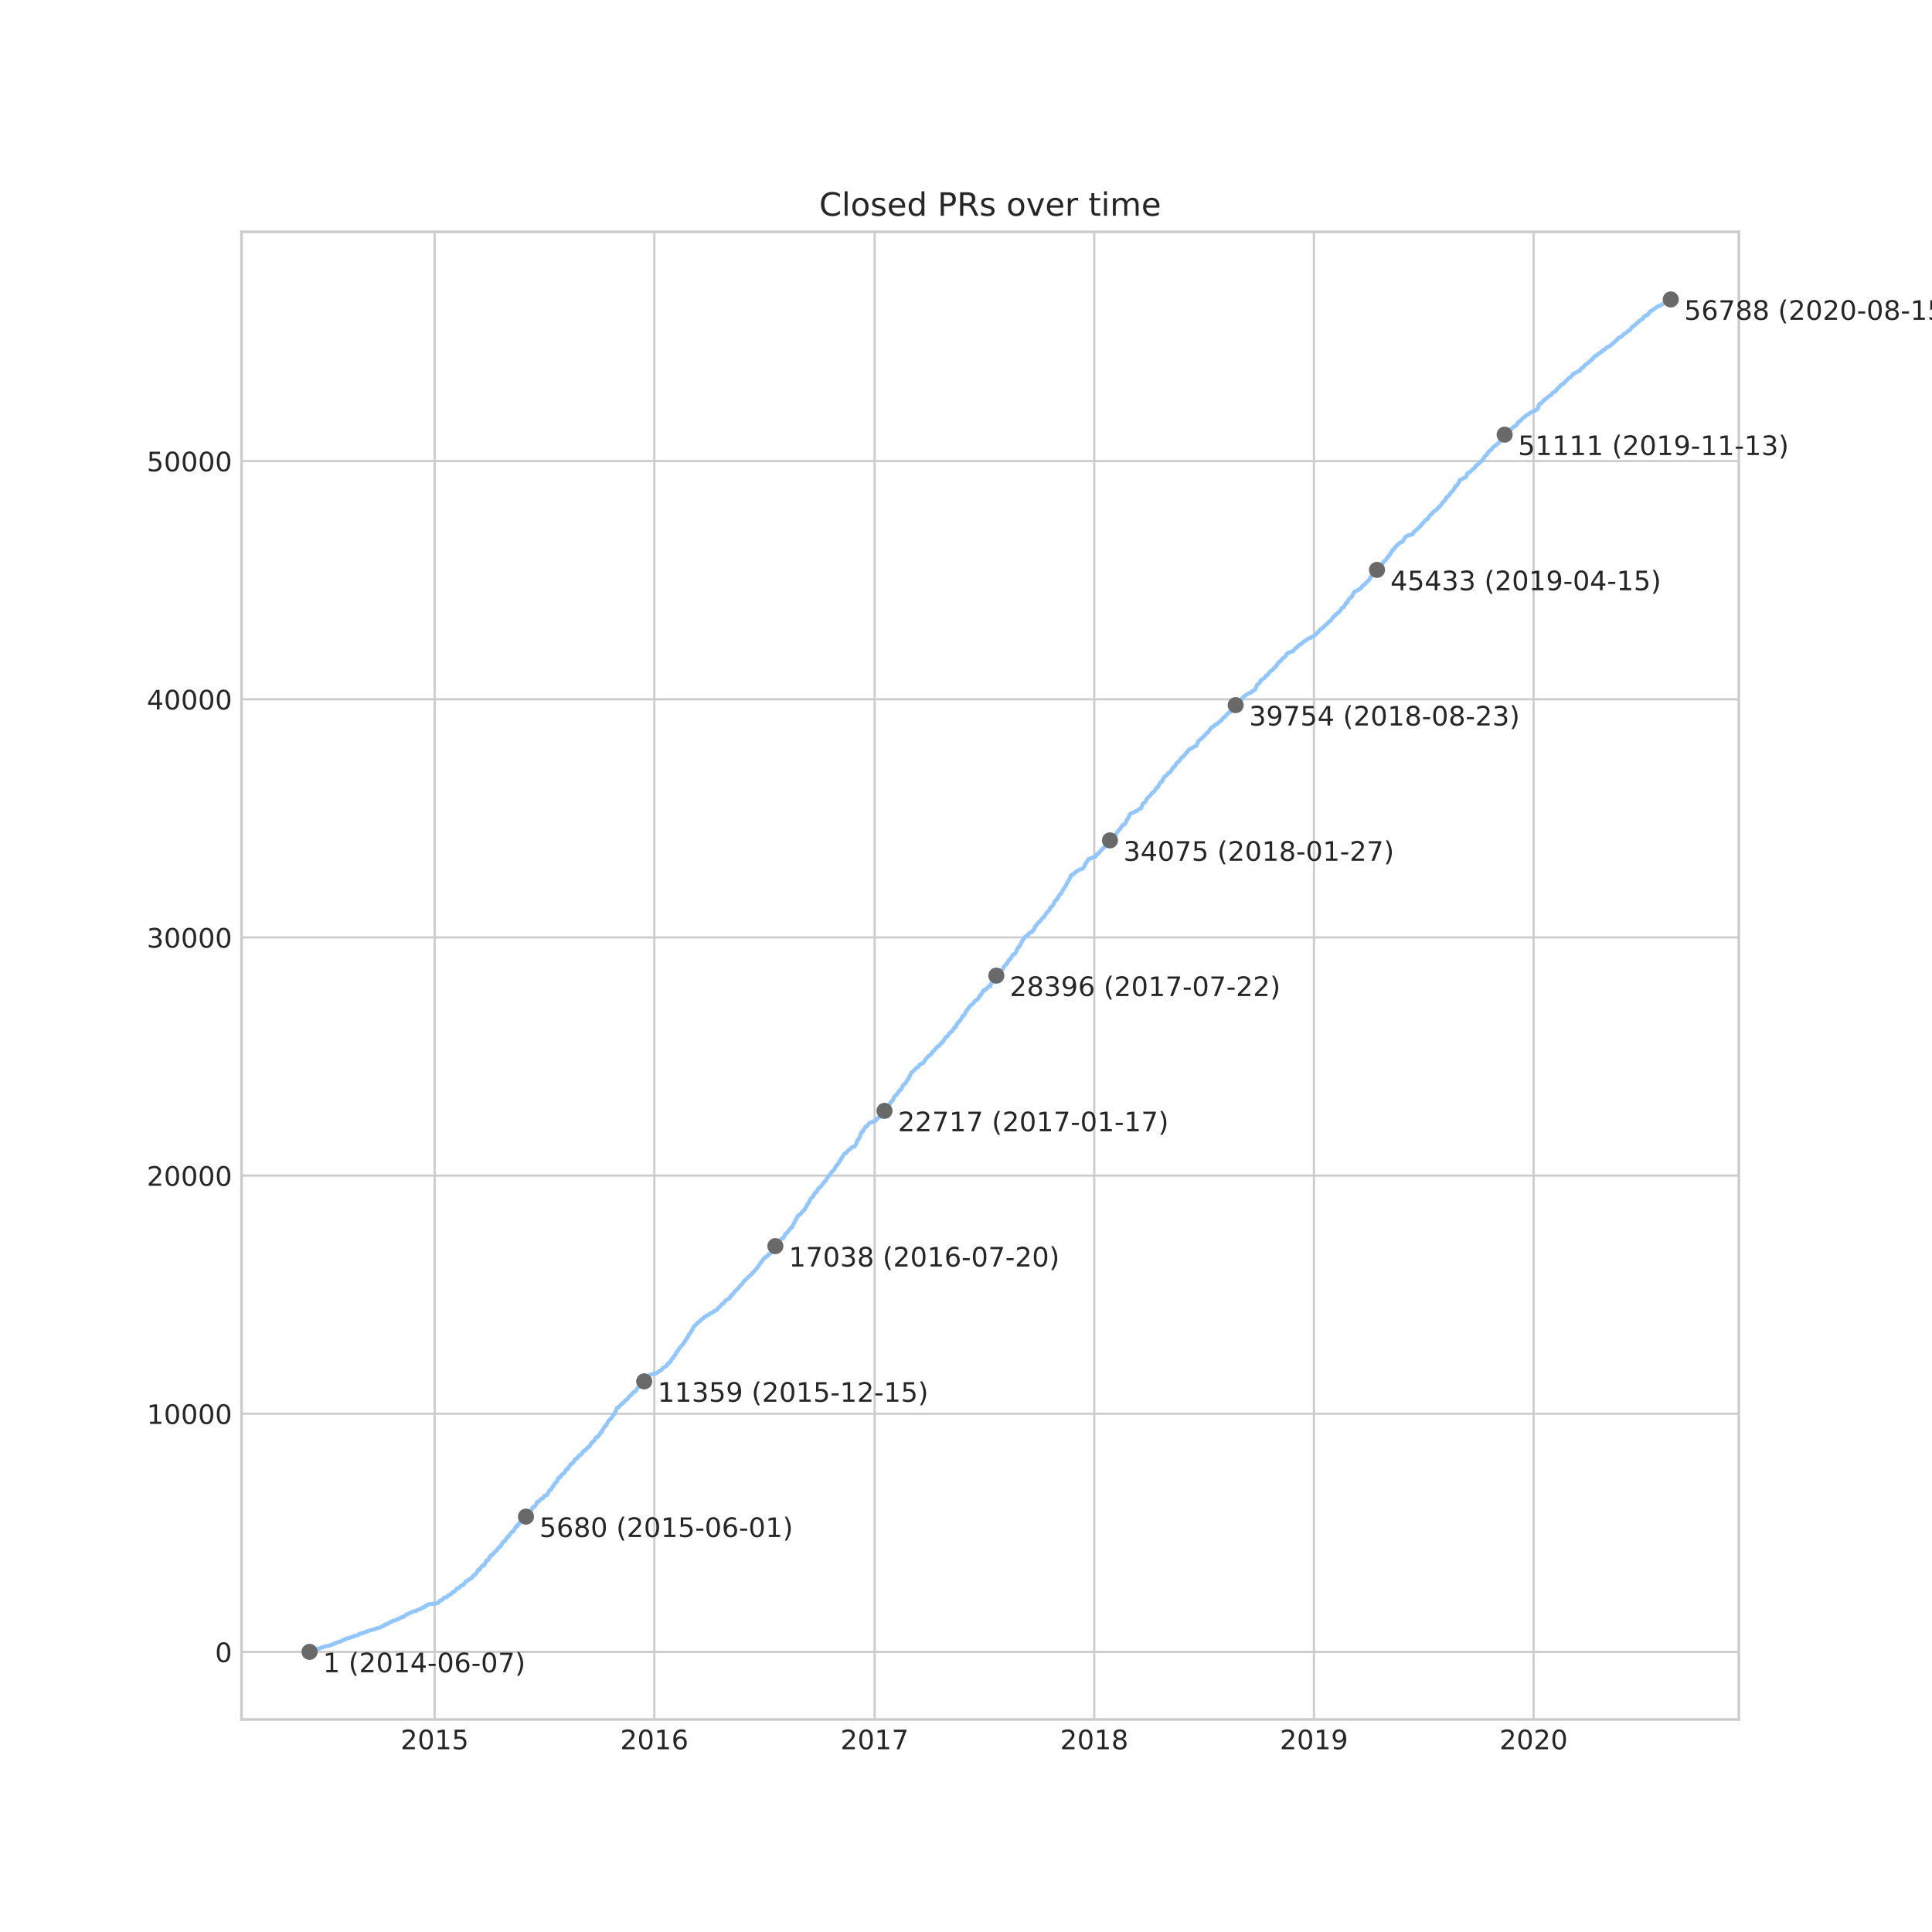 <?xml version="1.0" encoding="utf-8" standalone="no"?>
<!DOCTYPE svg PUBLIC "-//W3C//DTD SVG 1.1//EN"
  "http://www.w3.org/Graphics/SVG/1.1/DTD/svg11.dtd">
<!-- Created with matplotlib (https://matplotlib.org/) -->
<svg height="720pt" version="1.1" viewBox="0 0 720 720" width="720pt" xmlns="http://www.w3.org/2000/svg" xmlns:xlink="http://www.w3.org/1999/xlink">
 <defs>
  <style type="text/css">*{stroke-linecap:butt;stroke-linejoin:round;}</style>
 </defs>
 <g id="figure_1">
  <g id="patch_1">
   <path d="M 0 720 
L 720 720 
L 720 0 
L 0 0 
z
" style="fill:#ffffff;"/>
  </g>
  <g id="axes_1">
   <g id="patch_2">
    <path d="M 90 640.8 
L 648 640.8 
L 648 86.4 
L 90 86.4 
z
" style="fill:#ffffff;"/>
   </g>
   <g id="matplotlib.axis_1">
    <g id="xtick_1">
     <g id="line2d_1">
      <path clip-path="url(#pfa38c26abc)" d="M 161.989 640.8 
L 161.989 86.4 
" style="fill:none;stroke:#cccccc;stroke-linecap:round;stroke-width:0.8;"/>
     </g>
     <g id="line2d_2"/>
     <g id="text_1">
      <!-- 2015 -->
      <g style="fill:#262626;" transform="translate(149.264 651.898)scale(0.1 -0.1)">
       <defs>
        <path d="M 19.188 8.297 
L 53.609 8.297 
L 53.609 0 
L 7.328 0 
L 7.328 8.297 
Q 12.938 14.109 22.625 23.891 
Q 32.328 33.688 34.812 36.531 
Q 39.547 41.844 41.422 45.531 
Q 43.312 49.219 43.312 52.781 
Q 43.312 58.594 39.234 62.25 
Q 35.156 65.922 28.609 65.922 
Q 23.969 65.922 18.812 64.312 
Q 13.672 62.703 7.812 59.422 
L 7.812 69.391 
Q 13.766 71.781 18.938 73 
Q 24.125 74.219 28.422 74.219 
Q 39.75 74.219 46.484 68.547 
Q 53.219 62.891 53.219 53.422 
Q 53.219 48.922 51.531 44.891 
Q 49.859 40.875 45.406 35.406 
Q 44.188 33.984 37.641 27.219 
Q 31.109 20.453 19.188 8.297 
z
" id="DejaVuSans-50"/>
        <path d="M 31.781 66.406 
Q 24.172 66.406 20.328 58.906 
Q 16.5 51.422 16.5 36.375 
Q 16.5 21.391 20.328 13.891 
Q 24.172 6.391 31.781 6.391 
Q 39.453 6.391 43.281 13.891 
Q 47.125 21.391 47.125 36.375 
Q 47.125 51.422 43.281 58.906 
Q 39.453 66.406 31.781 66.406 
z
M 31.781 74.219 
Q 44.047 74.219 50.516 64.516 
Q 56.984 54.828 56.984 36.375 
Q 56.984 17.969 50.516 8.266 
Q 44.047 -1.422 31.781 -1.422 
Q 19.531 -1.422 13.062 8.266 
Q 6.594 17.969 6.594 36.375 
Q 6.594 54.828 13.062 64.516 
Q 19.531 74.219 31.781 74.219 
z
" id="DejaVuSans-48"/>
        <path d="M 12.406 8.297 
L 28.516 8.297 
L 28.516 63.922 
L 10.984 60.406 
L 10.984 69.391 
L 28.422 72.906 
L 38.281 72.906 
L 38.281 8.297 
L 54.391 8.297 
L 54.391 0 
L 12.406 0 
z
" id="DejaVuSans-49"/>
        <path d="M 10.797 72.906 
L 49.516 72.906 
L 49.516 64.594 
L 19.828 64.594 
L 19.828 46.734 
Q 21.969 47.469 24.109 47.828 
Q 26.266 48.188 28.422 48.188 
Q 40.625 48.188 47.75 41.5 
Q 54.891 34.812 54.891 23.391 
Q 54.891 11.625 47.562 5.094 
Q 40.234 -1.422 26.906 -1.422 
Q 22.312 -1.422 17.547 -0.641 
Q 12.797 0.141 7.719 1.703 
L 7.719 11.625 
Q 12.109 9.234 16.797 8.062 
Q 21.484 6.891 26.703 6.891 
Q 35.156 6.891 40.078 11.328 
Q 45.016 15.766 45.016 23.391 
Q 45.016 31 40.078 35.438 
Q 35.156 39.891 26.703 39.891 
Q 22.75 39.891 18.812 39.016 
Q 14.891 38.141 10.797 36.281 
z
" id="DejaVuSans-53"/>
       </defs>
       <use xlink:href="#DejaVuSans-50"/>
       <use x="63.623" xlink:href="#DejaVuSans-48"/>
       <use x="127.246" xlink:href="#DejaVuSans-49"/>
       <use x="190.869" xlink:href="#DejaVuSans-53"/>
      </g>
     </g>
    </g>
    <g id="xtick_2">
     <g id="line2d_3">
      <path clip-path="url(#pfa38c26abc)" d="M 243.853 640.8 
L 243.853 86.4 
" style="fill:none;stroke:#cccccc;stroke-linecap:round;stroke-width:0.8;"/>
     </g>
     <g id="line2d_4"/>
     <g id="text_2">
      <!-- 2016 -->
      <g style="fill:#262626;" transform="translate(231.128 651.898)scale(0.1 -0.1)">
       <defs>
        <path d="M 33.016 40.375 
Q 26.375 40.375 22.484 35.828 
Q 18.609 31.297 18.609 23.391 
Q 18.609 15.531 22.484 10.953 
Q 26.375 6.391 33.016 6.391 
Q 39.656 6.391 43.531 10.953 
Q 47.406 15.531 47.406 23.391 
Q 47.406 31.297 43.531 35.828 
Q 39.656 40.375 33.016 40.375 
z
M 52.594 71.297 
L 52.594 62.312 
Q 48.875 64.062 45.094 64.984 
Q 41.312 65.922 37.594 65.922 
Q 27.828 65.922 22.672 59.328 
Q 17.531 52.734 16.797 39.406 
Q 19.672 43.656 24.016 45.922 
Q 28.375 48.188 33.594 48.188 
Q 44.578 48.188 50.953 41.516 
Q 57.328 34.859 57.328 23.391 
Q 57.328 12.156 50.688 5.359 
Q 44.047 -1.422 33.016 -1.422 
Q 20.359 -1.422 13.672 8.266 
Q 6.984 17.969 6.984 36.375 
Q 6.984 53.656 15.188 63.938 
Q 23.391 74.219 37.203 74.219 
Q 40.922 74.219 44.703 73.484 
Q 48.484 72.75 52.594 71.297 
z
" id="DejaVuSans-54"/>
       </defs>
       <use xlink:href="#DejaVuSans-50"/>
       <use x="63.623" xlink:href="#DejaVuSans-48"/>
       <use x="127.246" xlink:href="#DejaVuSans-49"/>
       <use x="190.869" xlink:href="#DejaVuSans-54"/>
      </g>
     </g>
    </g>
    <g id="xtick_3">
     <g id="line2d_5">
      <path clip-path="url(#pfa38c26abc)" d="M 325.941 640.8 
L 325.941 86.4 
" style="fill:none;stroke:#cccccc;stroke-linecap:round;stroke-width:0.8;"/>
     </g>
     <g id="line2d_6"/>
     <g id="text_3">
      <!-- 2017 -->
      <g style="fill:#262626;" transform="translate(313.216 651.898)scale(0.1 -0.1)">
       <defs>
        <path d="M 8.203 72.906 
L 55.078 72.906 
L 55.078 68.703 
L 28.609 0 
L 18.312 0 
L 43.219 64.594 
L 8.203 64.594 
z
" id="DejaVuSans-55"/>
       </defs>
       <use xlink:href="#DejaVuSans-50"/>
       <use x="63.623" xlink:href="#DejaVuSans-48"/>
       <use x="127.246" xlink:href="#DejaVuSans-49"/>
       <use x="190.869" xlink:href="#DejaVuSans-55"/>
      </g>
     </g>
    </g>
    <g id="xtick_4">
     <g id="line2d_7">
      <path clip-path="url(#pfa38c26abc)" d="M 407.804 640.8 
L 407.804 86.4 
" style="fill:none;stroke:#cccccc;stroke-linecap:round;stroke-width:0.8;"/>
     </g>
     <g id="line2d_8"/>
     <g id="text_4">
      <!-- 2018 -->
      <g style="fill:#262626;" transform="translate(395.079 651.898)scale(0.1 -0.1)">
       <defs>
        <path d="M 31.781 34.625 
Q 24.75 34.625 20.719 30.859 
Q 16.703 27.094 16.703 20.516 
Q 16.703 13.922 20.719 10.156 
Q 24.75 6.391 31.781 6.391 
Q 38.812 6.391 42.859 10.172 
Q 46.922 13.969 46.922 20.516 
Q 46.922 27.094 42.891 30.859 
Q 38.875 34.625 31.781 34.625 
z
M 21.922 38.812 
Q 15.578 40.375 12.031 44.719 
Q 8.5 49.078 8.5 55.328 
Q 8.5 64.062 14.719 69.141 
Q 20.953 74.219 31.781 74.219 
Q 42.672 74.219 48.875 69.141 
Q 55.078 64.062 55.078 55.328 
Q 55.078 49.078 51.531 44.719 
Q 48 40.375 41.703 38.812 
Q 48.828 37.156 52.797 32.312 
Q 56.781 27.484 56.781 20.516 
Q 56.781 9.906 50.312 4.234 
Q 43.844 -1.422 31.781 -1.422 
Q 19.734 -1.422 13.25 4.234 
Q 6.781 9.906 6.781 20.516 
Q 6.781 27.484 10.781 32.312 
Q 14.797 37.156 21.922 38.812 
z
M 18.312 54.391 
Q 18.312 48.734 21.844 45.562 
Q 25.391 42.391 31.781 42.391 
Q 38.141 42.391 41.719 45.562 
Q 45.312 48.734 45.312 54.391 
Q 45.312 60.062 41.719 63.234 
Q 38.141 66.406 31.781 66.406 
Q 25.391 66.406 21.844 63.234 
Q 18.312 60.062 18.312 54.391 
z
" id="DejaVuSans-56"/>
       </defs>
       <use xlink:href="#DejaVuSans-50"/>
       <use x="63.623" xlink:href="#DejaVuSans-48"/>
       <use x="127.246" xlink:href="#DejaVuSans-49"/>
       <use x="190.869" xlink:href="#DejaVuSans-56"/>
      </g>
     </g>
    </g>
    <g id="xtick_5">
     <g id="line2d_9">
      <path clip-path="url(#pfa38c26abc)" d="M 489.668 640.8 
L 489.668 86.4 
" style="fill:none;stroke:#cccccc;stroke-linecap:round;stroke-width:0.8;"/>
     </g>
     <g id="line2d_10"/>
     <g id="text_5">
      <!-- 2019 -->
      <g style="fill:#262626;" transform="translate(476.943 651.898)scale(0.1 -0.1)">
       <defs>
        <path d="M 10.984 1.516 
L 10.984 10.5 
Q 14.703 8.734 18.5 7.812 
Q 22.312 6.891 25.984 6.891 
Q 35.75 6.891 40.891 13.453 
Q 46.047 20.016 46.781 33.406 
Q 43.953 29.203 39.594 26.953 
Q 35.25 24.703 29.984 24.703 
Q 19.047 24.703 12.672 31.312 
Q 6.297 37.938 6.297 49.422 
Q 6.297 60.641 12.938 67.422 
Q 19.578 74.219 30.609 74.219 
Q 43.266 74.219 49.922 64.516 
Q 56.594 54.828 56.594 36.375 
Q 56.594 19.141 48.406 8.859 
Q 40.234 -1.422 26.422 -1.422 
Q 22.703 -1.422 18.891 -0.688 
Q 15.094 0.047 10.984 1.516 
z
M 30.609 32.422 
Q 37.25 32.422 41.125 36.953 
Q 45.016 41.5 45.016 49.422 
Q 45.016 57.281 41.125 61.844 
Q 37.25 66.406 30.609 66.406 
Q 23.969 66.406 20.094 61.844 
Q 16.219 57.281 16.219 49.422 
Q 16.219 41.5 20.094 36.953 
Q 23.969 32.422 30.609 32.422 
z
" id="DejaVuSans-57"/>
       </defs>
       <use xlink:href="#DejaVuSans-50"/>
       <use x="63.623" xlink:href="#DejaVuSans-48"/>
       <use x="127.246" xlink:href="#DejaVuSans-49"/>
       <use x="190.869" xlink:href="#DejaVuSans-57"/>
      </g>
     </g>
    </g>
    <g id="xtick_6">
     <g id="line2d_11">
      <path clip-path="url(#pfa38c26abc)" d="M 571.532 640.8 
L 571.532 86.4 
" style="fill:none;stroke:#cccccc;stroke-linecap:round;stroke-width:0.8;"/>
     </g>
     <g id="line2d_12"/>
     <g id="text_6">
      <!-- 2020 -->
      <g style="fill:#262626;" transform="translate(558.807 651.898)scale(0.1 -0.1)">
       <use xlink:href="#DejaVuSans-50"/>
       <use x="63.623" xlink:href="#DejaVuSans-48"/>
       <use x="127.246" xlink:href="#DejaVuSans-50"/>
       <use x="190.869" xlink:href="#DejaVuSans-48"/>
      </g>
     </g>
    </g>
   </g>
   <g id="matplotlib.axis_2">
    <g id="ytick_1">
     <g id="line2d_13">
      <path clip-path="url(#pfa38c26abc)" d="M 90 615.609 
L 648 615.609 
" style="fill:none;stroke:#cccccc;stroke-linecap:round;stroke-width:0.8;"/>
     </g>
     <g id="line2d_14"/>
     <g id="text_7">
      <!-- 0 -->
      <g style="fill:#262626;" transform="translate(80.138 619.408)scale(0.1 -0.1)">
       <use xlink:href="#DejaVuSans-48"/>
      </g>
     </g>
    </g>
    <g id="ytick_2">
     <g id="line2d_15">
      <path clip-path="url(#pfa38c26abc)" d="M 90 526.856 
L 648 526.856 
" style="fill:none;stroke:#cccccc;stroke-linecap:round;stroke-width:0.8;"/>
     </g>
     <g id="line2d_16"/>
     <g id="text_8">
      <!-- 10000 -->
      <g style="fill:#262626;" transform="translate(54.688 530.655)scale(0.1 -0.1)">
       <use xlink:href="#DejaVuSans-49"/>
       <use x="63.623" xlink:href="#DejaVuSans-48"/>
       <use x="127.246" xlink:href="#DejaVuSans-48"/>
       <use x="190.869" xlink:href="#DejaVuSans-48"/>
       <use x="254.492" xlink:href="#DejaVuSans-48"/>
      </g>
     </g>
    </g>
    <g id="ytick_3">
     <g id="line2d_17">
      <path clip-path="url(#pfa38c26abc)" d="M 90 438.103 
L 648 438.103 
" style="fill:none;stroke:#cccccc;stroke-linecap:round;stroke-width:0.8;"/>
     </g>
     <g id="line2d_18"/>
     <g id="text_9">
      <!-- 20000 -->
      <g style="fill:#262626;" transform="translate(54.688 441.903)scale(0.1 -0.1)">
       <use xlink:href="#DejaVuSans-50"/>
       <use x="63.623" xlink:href="#DejaVuSans-48"/>
       <use x="127.246" xlink:href="#DejaVuSans-48"/>
       <use x="190.869" xlink:href="#DejaVuSans-48"/>
       <use x="254.492" xlink:href="#DejaVuSans-48"/>
      </g>
     </g>
    </g>
    <g id="ytick_4">
     <g id="line2d_19">
      <path clip-path="url(#pfa38c26abc)" d="M 90 349.351 
L 648 349.351 
" style="fill:none;stroke:#cccccc;stroke-linecap:round;stroke-width:0.8;"/>
     </g>
     <g id="line2d_20"/>
     <g id="text_10">
      <!-- 30000 -->
      <g style="fill:#262626;" transform="translate(54.688 353.15)scale(0.1 -0.1)">
       <defs>
        <path d="M 40.578 39.312 
Q 47.656 37.797 51.625 33 
Q 55.609 28.219 55.609 21.188 
Q 55.609 10.406 48.188 4.484 
Q 40.766 -1.422 27.094 -1.422 
Q 22.516 -1.422 17.656 -0.516 
Q 12.797 0.391 7.625 2.203 
L 7.625 11.719 
Q 11.719 9.328 16.594 8.109 
Q 21.484 6.891 26.812 6.891 
Q 36.078 6.891 40.938 10.547 
Q 45.797 14.203 45.797 21.188 
Q 45.797 27.641 41.281 31.266 
Q 36.766 34.906 28.719 34.906 
L 20.219 34.906 
L 20.219 43.016 
L 29.109 43.016 
Q 36.375 43.016 40.234 45.922 
Q 44.094 48.828 44.094 54.297 
Q 44.094 59.906 40.109 62.906 
Q 36.141 65.922 28.719 65.922 
Q 24.656 65.922 20.016 65.031 
Q 15.375 64.156 9.812 62.312 
L 9.812 71.094 
Q 15.438 72.656 20.344 73.438 
Q 25.25 74.219 29.594 74.219 
Q 40.828 74.219 47.359 69.109 
Q 53.906 64.016 53.906 55.328 
Q 53.906 49.266 50.438 45.094 
Q 46.969 40.922 40.578 39.312 
z
" id="DejaVuSans-51"/>
       </defs>
       <use xlink:href="#DejaVuSans-51"/>
       <use x="63.623" xlink:href="#DejaVuSans-48"/>
       <use x="127.246" xlink:href="#DejaVuSans-48"/>
       <use x="190.869" xlink:href="#DejaVuSans-48"/>
       <use x="254.492" xlink:href="#DejaVuSans-48"/>
      </g>
     </g>
    </g>
    <g id="ytick_5">
     <g id="line2d_21">
      <path clip-path="url(#pfa38c26abc)" d="M 90 260.598 
L 648 260.598 
" style="fill:none;stroke:#cccccc;stroke-linecap:round;stroke-width:0.8;"/>
     </g>
     <g id="line2d_22"/>
     <g id="text_11">
      <!-- 40000 -->
      <g style="fill:#262626;" transform="translate(54.688 264.397)scale(0.1 -0.1)">
       <defs>
        <path d="M 37.797 64.312 
L 12.891 25.391 
L 37.797 25.391 
z
M 35.203 72.906 
L 47.609 72.906 
L 47.609 25.391 
L 58.016 25.391 
L 58.016 17.188 
L 47.609 17.188 
L 47.609 0 
L 37.797 0 
L 37.797 17.188 
L 4.891 17.188 
L 4.891 26.703 
z
" id="DejaVuSans-52"/>
       </defs>
       <use xlink:href="#DejaVuSans-52"/>
       <use x="63.623" xlink:href="#DejaVuSans-48"/>
       <use x="127.246" xlink:href="#DejaVuSans-48"/>
       <use x="190.869" xlink:href="#DejaVuSans-48"/>
       <use x="254.492" xlink:href="#DejaVuSans-48"/>
      </g>
     </g>
    </g>
    <g id="ytick_6">
     <g id="line2d_23">
      <path clip-path="url(#pfa38c26abc)" d="M 90 171.845 
L 648 171.845 
" style="fill:none;stroke:#cccccc;stroke-linecap:round;stroke-width:0.8;"/>
     </g>
     <g id="line2d_24"/>
     <g id="text_12">
      <!-- 50000 -->
      <g style="fill:#262626;" transform="translate(54.688 175.645)scale(0.1 -0.1)">
       <use xlink:href="#DejaVuSans-53"/>
       <use x="63.623" xlink:href="#DejaVuSans-48"/>
       <use x="127.246" xlink:href="#DejaVuSans-48"/>
       <use x="190.869" xlink:href="#DejaVuSans-48"/>
       <use x="254.492" xlink:href="#DejaVuSans-48"/>
      </g>
     </g>
    </g>
   </g>
   <g id="line2d_25">
    <path clip-path="url(#pfa38c26abc)" d="M 115.364 615.6 
L 116.466 615.218 
L 116.501 615.201 
L 116.692 615.076 
L 116.913 614.917 
L 117.744 614.757 
L 118.077 614.597 
L 118.414 614.455 
L 118.428 614.437 
L 119.188 614.295 
L 119.347 614.207 
L 119.559 614.091 
L 119.852 613.967 
L 120.719 613.798 
L 120.752 613.754 
L 120.932 613.639 
L 120.994 613.576 
L 122.697 613.319 
L 122.797 613.248 
L 123.167 613.106 
L 123.24 613.053 
L 123.852 612.902 
L 124.133 612.724 
L 124.317 612.609 
L 124.716 612.476 
L 124.779 612.378 
L 125.449 612.227 
L 125.451 612.21 
L 125.812 612.085 
L 125.889 612.041 
L 126.159 611.917 
L 126.962 611.695 
L 127.575 611.322 
L 128.547 610.985 
L 128.629 610.914 
L 128.753 610.798 
L 128.802 610.754 
L 129.249 610.621 
L 130.343 610.346 
L 130.377 610.31 
L 130.79 610.177 
L 130.821 610.115 
L 131.653 609.955 
L 131.726 609.822 
L 132.13 609.689 
L 132.207 609.609 
L 133.32 609.405 
L 133.329 609.387 
L 133.467 609.272 
L 133.562 609.174 
L 133.763 609.05 
L 134.115 608.837 
L 134.159 608.784 
L 135.069 608.668 
L 135.677 608.438 
L 135.796 608.349 
L 136.428 608.198 
L 136.833 607.967 
L 136.911 607.896 
L 137.26 607.763 
L 139.956 607.071 
L 140.052 606.991 
L 140.417 606.849 
L 140.463 606.787 
L 141.276 606.654 
L 141.347 606.6 
L 141.743 606.467 
L 142.058 606.219 
L 142.708 606.077 
L 142.93 605.837 
L 143.152 605.722 
L 143.208 605.695 
L 143.354 605.571 
L 143.413 605.509 
L 143.579 605.385 
L 143.744 605.367 
L 144.284 605.243 
L 144.912 604.879 
L 145.024 604.781 
L 145.151 604.657 
L 145.229 604.559 
L 145.821 604.444 
L 145.838 604.408 
L 146.044 604.284 
L 146.105 604.222 
L 146.475 604.071 
L 146.503 604.027 
L 147.405 603.867 
L 147.473 603.787 
L 147.793 603.654 
L 147.858 603.539 
L 148.128 603.414 
L 148.237 603.37 
L 148.541 603.29 
L 149.259 602.979 
L 149.669 602.686 
L 150.503 602.527 
L 150.607 602.331 
L 150.777 602.207 
L 150.841 602.136 
L 151.074 602.003 
L 151.234 601.879 
L 151.292 601.852 
L 151.449 601.728 
L 151.496 601.657 
L 152.063 601.515 
L 152.363 601.266 
L 152.764 601.133 
L 153.029 600.903 
L 153.645 600.787 
L 153.875 600.627 
L 154.342 600.423 
L 155.209 600.308 
L 155.315 600.21 
L 155.502 600.086 
L 155.64 600.006 
L 156.153 599.74 
L 156.221 599.722 
L 156.84 599.598 
L 156.841 599.589 
L 157.048 599.474 
L 157.072 599.42 
L 157.289 599.296 
L 157.289 599.287 
L 157.477 599.172 
L 157.545 599.083 
L 157.734 598.959 
L 157.786 598.932 
L 158.372 598.817 
L 158.423 598.693 
L 158.617 598.568 
L 158.64 598.506 
L 158.991 598.373 
L 159.13 598.187 
L 159.302 598.062 
L 159.317 598 
L 159.97 597.885 
L 160.01 597.841 
L 161.763 597.61 
L 161.781 597.592 
L 163.096 597.468 
L 163.163 597.379 
L 163.311 597.264 
L 163.404 597.202 
L 163.514 597.086 
L 163.618 596.855 
L 163.758 596.731 
L 163.823 596.651 
L 163.994 596.527 
L 164.021 596.474 
L 164.66 596.358 
L 164.697 596.225 
L 164.919 596.101 
L 165.11 595.959 
L 165.194 595.773 
L 165.332 595.648 
L 165.592 595.338 
L 166.452 595.222 
L 166.631 595.009 
L 166.907 594.681 
L 166.968 594.583 
L 167.136 594.459 
L 167.226 594.379 
L 167.881 594.255 
L 168.013 594.14 
L 168.545 593.536 
L 168.655 593.421 
L 168.729 593.305 
L 169.343 593.181 
L 169.418 592.986 
L 169.58 592.87 
L 169.74 592.711 
L 169.838 592.56 
L 169.897 592.507 
L 170.008 592.391 
L 170.302 591.93 
L 170.947 591.814 
L 170.974 591.779 
L 171.148 591.663 
L 171.197 591.584 
L 171.381 591.468 
L 171.453 591.317 
L 171.591 591.193 
L 171.699 591.051 
L 171.824 590.927 
L 171.934 590.838 
L 172.696 590.723 
L 172.799 590.403 
L 172.966 590.279 
L 173.042 590.172 
L 173.162 590.048 
L 173.284 589.826 
L 173.367 589.693 
L 173.438 589.418 
L 174.044 589.303 
L 174.109 589.045 
L 174.462 588.912 
L 174.756 588.646 
L 174.839 588.548 
L 174.966 588.424 
L 175.182 588.371 
L 175.622 588.255 
L 175.721 588.104 
L 175.856 587.98 
L 176.13 587.572 
L 176.171 587.528 
L 176.311 587.403 
L 176.59 586.933 
L 177.193 586.791 
L 177.999 585.424 
L 178.089 585.3 
L 178.14 585.078 
L 178.741 584.954 
L 178.811 584.661 
L 178.956 584.545 
L 179.322 584.093 
L 179.43 583.969 
L 179.743 583.507 
L 180.351 583.374 
L 180.42 583.267 
L 180.526 583.152 
L 180.63 582.824 
L 180.768 582.699 
L 181.123 581.936 
L 181.211 581.759 
L 181.292 581.554 
L 181.882 581.404 
L 181.979 581.173 
L 182.094 581.049 
L 182.174 580.782 
L 182.361 580.649 
L 182.715 579.877 
L 182.826 579.735 
L 182.858 579.655 
L 183.468 579.513 
L 184.578 578.111 
L 185.026 577.969 
L 185.099 577.729 
L 185.247 577.614 
L 185.322 577.383 
L 185.479 577.25 
L 185.672 577.028 
L 185.748 576.851 
L 185.894 576.709 
L 186.16 576.416 
L 186.607 576.274 
L 186.728 575.883 
L 186.847 575.75 
L 186.905 575.573 
L 187.037 575.457 
L 187.121 575.111 
L 187.289 574.969 
L 187.606 574.463 
L 188.164 574.348 
L 188.409 573.806 
L 188.614 573.558 
L 188.709 573.407 
L 188.84 573.265 
L 189.009 572.937 
L 189.081 572.803 
L 189.135 572.644 
L 189.699 572.519 
L 189.812 572.147 
L 189.977 571.969 
L 190.09 571.747 
L 190.261 571.446 
L 190.408 571.321 
L 190.482 571.135 
L 190.665 571.02 
L 190.723 570.922 
L 191.258 570.771 
L 191.306 570.629 
L 191.413 570.345 
L 191.521 570.194 
L 191.678 569.972 
L 191.764 569.848 
L 191.827 569.635 
L 191.982 569.502 
L 192.067 569.227 
L 192.213 569.094 
L 192.308 568.872 
L 192.861 568.73 
L 192.957 568.188 
L 193.118 568.002 
L 193.158 567.958 
L 193.54 567.824 
L 193.604 567.452 
L 193.795 567.319 
L 193.883 567.114 
L 194.668 566.972 
L 194.778 566.68 
L 194.897 566.555 
L 194.946 566.422 
L 195.041 566.307 
L 195.163 566.138 
L 195.291 565.703 
L 195.372 565.579 
L 195.438 565.384 
L 196.019 565.233 
L 196.101 565.02 
L 196.256 564.887 
L 196.322 564.7 
L 196.433 564.532 
L 196.673 564.132 
L 196.742 563.937 
L 196.801 563.831 
L 196.922 563.715 
L 196.962 563.52 
L 197.599 563.378 
L 197.692 563.218 
L 197.815 563.103 
L 197.921 562.863 
L 198.06 562.739 
L 198.172 562.535 
L 198.266 562.411 
L 198.391 562.073 
L 198.523 561.869 
L 198.589 561.692 
L 199.158 561.55 
L 199.244 561.408 
L 199.347 561.328 
L 199.424 561.186 
L 199.463 560.999 
L 199.634 560.875 
L 199.734 560.68 
L 199.86 560.511 
L 200.146 559.712 
L 200.735 559.579 
L 201.746 558.514 
L 202.304 558.399 
L 202.398 558.168 
L 202.557 557.991 
L 202.833 557.449 
L 203.88 557.139 
L 203.946 556.881 
L 204.096 556.748 
L 204.207 556.5 
L 204.344 556.349 
L 204.455 555.958 
L 204.641 555.692 
L 204.747 555.612 
L 204.849 555.293 
L 204.913 555.23 
L 205.435 555.08 
L 205.553 554.725 
L 205.68 554.6 
L 205.788 554.263 
L 205.93 554.13 
L 206.034 554.006 
L 206.171 553.881 
L 206.435 553.296 
L 206.618 553.18 
L 206.676 552.896 
L 207.001 552.754 
L 207.252 552.257 
L 207.515 552.142 
L 208.067 550.775 
L 208.548 550.66 
L 208.638 550.456 
L 208.645 550.42 
L 209.02 550.287 
L 209.145 549.887 
L 209.276 549.763 
L 209.381 549.595 
L 209.476 549.461 
L 209.584 549.275 
L 210.152 549.16 
L 210.333 548.911 
L 210.43 548.778 
L 210.532 548.538 
L 210.64 548.414 
L 210.752 548.183 
L 210.825 548.024 
L 210.942 547.802 
L 211.083 547.66 
L 211.163 547.544 
L 211.677 547.402 
L 211.792 546.976 
L 211.935 546.817 
L 212.726 545.61 
L 213.229 545.494 
L 213.502 545.175 
L 213.593 545.015 
L 213.743 544.864 
L 213.786 544.713 
L 214.266 543.843 
L 214.86 543.728 
L 214.962 543.524 
L 215.121 543.329 
L 215.23 543.169 
L 215.332 543.018 
L 215.374 542.903 
L 215.592 542.77 
L 215.873 542.344 
L 216.463 542.184 
L 216.565 542.122 
L 216.649 541.989 
L 216.758 541.775 
L 216.982 541.403 
L 217.147 541.278 
L 217.337 540.852 
L 217.529 540.684 
L 218.059 540.56 
L 218.224 540.435 
L 218.356 540.213 
L 218.499 540.027 
L 218.614 539.858 
L 218.937 539.495 
L 219.017 539.361 
L 219.543 539.228 
L 219.699 538.962 
L 220.066 538.456 
L 220.185 538.163 
L 220.668 537.435 
L 221.16 537.205 
L 221.412 536.814 
L 221.643 536.681 
L 221.757 536.379 
L 221.872 536.149 
L 221.983 535.971 
L 222.045 535.829 
L 222.144 535.616 
L 222.803 535.483 
L 223.226 534.844 
L 223.349 534.693 
L 223.854 533.859 
L 224.279 533.717 
L 224.392 533.14 
L 224.636 532.803 
L 224.768 532.616 
L 225.309 531.658 
L 225.418 531.533 
L 225.454 531.462 
L 225.855 531.347 
L 225.904 531.036 
L 226.073 530.797 
L 226.133 530.628 
L 226.247 530.504 
L 226.429 530.229 
L 226.54 529.918 
L 226.634 529.705 
L 226.742 529.537 
L 227.629 528.729 
L 228.736 527.149 
L 228.93 527.025 
L 229.104 526.652 
L 229.254 526.404 
L 229.37 526.084 
L 229.916 524.77 
L 229.998 524.584 
L 230.607 524.407 
L 230.732 524.22 
L 231.03 523.901 
L 231.139 523.741 
L 231.837 523.04 
L 232.154 522.898 
L 232.264 522.756 
L 232.383 522.605 
L 232.637 522.383 
L 232.768 522.188 
L 232.971 521.904 
L 233.443 521.646 
L 233.734 521.513 
L 234.283 520.759 
L 234.364 520.626 
L 234.524 520.413 
L 234.779 520.173 
L 235.277 519.836 
L 235.377 519.712 
L 235.468 519.578 
L 235.603 519.383 
L 235.714 519.232 
L 236.314 518.7 
L 236.838 518.531 
L 237.13 518.079 
L 237.478 517.44 
L 237.64 517.253 
L 237.74 517.111 
L 238.103 516.792 
L 238.42 516.632 
L 238.516 516.525 
L 238.774 516.303 
L 238.862 516.073 
L 238.972 515.815 
L 239.076 515.638 
L 239.464 515.15 
L 239.905 515.025 
L 240.01 514.91 
L 240.469 514.12 
L 240.636 513.774 
L 240.863 513.552 
L 240.892 513.428 
L 241.328 513.046 
L 241.556 512.886 
L 242.149 512.363 
L 243.284 512.15 
L 243.384 512.079 
L 243.595 511.946 
L 243.719 511.91 
L 244.581 511.768 
L 244.738 511.626 
L 245.934 510.872 
L 246.265 510.739 
L 246.393 510.614 
L 246.524 510.446 
L 246.749 510.242 
L 246.892 510.055 
L 247.003 509.825 
L 247.402 509.629 
L 247.561 509.514 
L 248.127 509.221 
L 248.233 509.168 
L 248.397 509.017 
L 248.936 508.129 
L 249.397 507.978 
L 249.577 507.686 
L 249.837 507.393 
L 250.128 506.887 
L 250.234 506.656 
L 250.349 506.514 
L 250.751 506.017 
L 250.976 505.884 
L 251.094 505.627 
L 251.208 505.44 
L 251.439 505.121 
L 251.662 504.837 
L 251.781 504.544 
L 251.925 504.277 
L 252.035 504.073 
L 252.25 503.816 
L 252.467 503.683 
L 252.736 503.15 
L 253.355 502.201 
L 253.482 502.068 
L 253.56 501.952 
L 253.735 501.81 
L 253.92 501.624 
L 254.145 501.437 
L 254.407 501.056 
L 254.532 500.932 
L 256.176 498.5 
L 256.292 498.233 
L 256.609 497.799 
L 256.721 497.373 
L 257.431 496.6 
L 257.54 496.316 
L 257.662 496.139 
L 257.96 495.686 
L 258.424 494.541 
L 258.811 494.186 
L 259.105 493.831 
L 259.54 493.538 
L 259.742 493.263 
L 259.836 493.041 
L 260.626 492.598 
L 260.852 492.269 
L 261.645 491.541 
L 262.001 491.426 
L 262.549 490.805 
L 262.793 490.636 
L 262.891 490.547 
L 264.233 489.882 
L 264.274 489.766 
L 264.461 489.642 
L 264.685 489.465 
L 265.592 489.074 
L 265.7 488.941 
L 266.315 488.568 
L 266.708 488.444 
L 267.153 488.142 
L 267.267 488.009 
L 267.784 487.352 
L 268.04 487.157 
L 268.24 487.033 
L 268.688 486.456 
L 268.808 486.261 
L 268.927 486.128 
L 269.035 485.986 
L 269.435 485.79 
L 269.741 485.719 
L 269.861 485.586 
L 269.938 485.409 
L 270.056 485.054 
L 270.618 484.512 
L 271.878 483.802 
L 272.245 483.287 
L 272.308 483.128 
L 272.389 482.782 
L 272.752 482.657 
L 273.174 482.187 
L 273.258 482.045 
L 273.367 481.903 
L 273.636 481.619 
L 273.889 481.22 
L 274.004 481.078 
L 274.651 480.625 
L 274.753 480.43 
L 275.033 480.154 
L 275.123 480.11 
L 275.327 479.924 
L 275.661 479.382 
L 276.027 479.01 
L 276.153 478.85 
L 276.358 478.69 
L 276.465 478.601 
L 276.995 477.874 
L 277.111 477.607 
L 277.728 477.013 
L 277.895 476.888 
L 279.038 475.726 
L 279.258 475.593 
L 279.38 475.495 
L 279.565 475.353 
L 279.787 475.087 
L 280.72 474.181 
L 280.834 473.986 
L 281.416 473.392 
L 281.525 473.267 
L 281.635 473.081 
L 282.485 472.113 
L 283.839 470.099 
L 284.149 469.788 
L 284.384 469.398 
L 285.168 468.501 
L 285.662 468.377 
L 285.997 468.137 
L 286.092 467.951 
L 286.192 467.827 
L 286.284 467.631 
L 286.463 467.445 
L 286.677 467.321 
L 287.096 467.152 
L 287.82 466.132 
L 287.927 465.963 
L 288.25 465.643 
L 288.723 465.244 
L 288.918 464.525 
L 289.005 464.294 
L 289.085 464.17 
L 289.345 463.629 
L 289.472 463.389 
L 289.579 463.22 
L 290.588 462.448 
L 291.268 461.667 
L 291.865 461.445 
L 291.972 461.241 
L 292.431 460.416 
L 292.533 460.123 
L 292.712 459.839 
L 292.821 459.644 
L 293.012 459.582 
L 293.338 459.448 
L 293.474 459.262 
L 293.963 458.632 
L 294.038 458.49 
L 294.582 457.762 
L 294.945 457.594 
L 295.379 456.955 
L 295.51 456.662 
L 295.723 456.236 
L 296.183 455.268 
L 296.409 454.931 
L 296.515 454.682 
L 296.788 454.106 
L 296.889 453.981 
L 297.088 453.715 
L 297.197 453.511 
L 297.329 453.191 
L 297.586 452.845 
L 298.092 452.703 
L 298.196 452.552 
L 299.366 451.203 
L 299.639 451.07 
L 301.154 448.523 
L 301.26 448.363 
L 301.464 448.062 
L 301.6 447.733 
L 302.27 446.508 
L 302.431 446.375 
L 302.527 446.34 
L 302.796 446.215 
L 303.834 444.405 
L 304.309 444.254 
L 304.498 443.793 
L 304.6 443.597 
L 304.689 443.446 
L 304.799 443.171 
L 305.731 442.257 
L 305.967 442.133 
L 306.184 441.84 
L 306.537 441.316 
L 306.742 441.023 
L 306.843 440.81 
L 307.811 439.923 
L 307.922 439.674 
L 308.061 439.444 
L 308.641 438.379 
L 308.693 438.334 
L 309.016 438.201 
L 309.16 437.997 
L 310.1 436.55 
L 310.658 436.213 
L 310.733 436.027 
L 310.858 435.902 
L 310.971 435.618 
L 311.077 435.432 
L 311.347 434.855 
L 311.458 434.678 
L 311.935 434.118 
L 312.189 433.905 
L 312.296 433.737 
L 312.474 433.515 
L 313.024 432.494 
L 313.245 432.139 
L 313.469 431.944 
L 313.685 431.562 
L 313.845 431.261 
L 314.794 429.841 
L 315.29 429.699 
L 315.587 429.335 
L 315.691 429.21 
L 315.926 428.9 
L 316.129 428.678 
L 316.362 428.438 
L 316.542 428.358 
L 316.879 428.225 
L 317.065 427.959 
L 317.23 427.746 
L 317.603 427.489 
L 318.499 427.249 
L 318.588 427.063 
L 318.684 426.938 
L 318.792 426.787 
L 318.914 426.601 
L 319.02 426.415 
L 319.136 426.051 
L 319.234 425.705 
L 319.352 425.563 
L 319.479 425.128 
L 319.553 424.959 
L 319.645 424.826 
L 319.72 424.737 
L 319.991 424.604 
L 320.101 424.347 
L 320.255 424.018 
L 320.405 423.699 
L 320.514 423.477 
L 320.669 422.944 
L 320.793 422.589 
L 320.896 422.35 
L 320.982 422.119 
L 321.08 421.95 
L 321.533 421.746 
L 321.656 421.453 
L 321.88 421.019 
L 321.986 420.797 
L 322.128 420.548 
L 322.258 420.424 
L 322.371 420.184 
L 322.502 420.033 
L 322.604 419.829 
L 322.664 419.785 
L 323.17 419.634 
L 323.33 419.394 
L 324.098 418.4 
L 324.957 418.258 
L 325.249 417.974 
L 325.362 417.903 
L 326.241 417.708 
L 326.636 417.291 
L 326.739 417.122 
L 326.84 416.927 
L 326.946 416.785 
L 327.236 416.572 
L 327.456 416.421 
L 327.926 416.279 
L 328.076 416.155 
L 328.153 416.004 
L 328.264 415.48 
L 328.385 415.205 
L 328.725 414.744 
L 328.843 414.593 
L 328.951 414.406 
L 329.479 414.185 
L 329.573 414.06 
L 329.667 413.909 
L 329.777 413.696 
L 329.955 413.448 
L 330.403 412.738 
L 330.65 412.587 
L 330.997 412.418 
L 332.134 410.519 
L 332.568 410.333 
L 332.756 409.924 
L 332.864 409.703 
L 333.093 409.25 
L 333.296 408.735 
L 333.558 408.416 
L 333.667 408.309 
L 333.985 408.158 
L 334.153 408.016 
L 334.247 407.83 
L 334.443 407.555 
L 334.55 407.36 
L 334.751 407.138 
L 334.898 407.022 
L 335.002 406.65 
L 335.113 406.507 
L 335.209 406.312 
L 335.753 406.144 
L 335.876 405.868 
L 335.975 405.691 
L 336.029 405.549 
L 336.103 405.407 
L 336.156 405.283 
L 336.262 405.034 
L 336.492 404.59 
L 336.599 404.395 
L 337.476 403.623 
L 337.555 403.437 
L 337.736 403.277 
L 337.885 402.949 
L 337.992 402.691 
L 338.098 402.522 
L 338.32 402.309 
L 338.398 402.185 
L 338.469 402.132 
L 338.643 402.008 
L 338.706 401.786 
L 338.817 401.449 
L 339.097 400.996 
L 339.197 400.801 
L 339.254 400.65 
L 339.356 400.392 
L 339.436 400.206 
L 339.544 399.958 
L 339.799 399.691 
L 339.902 399.523 
L 340.994 398.564 
L 341.096 398.44 
L 341.218 398.253 
L 341.325 398.174 
L 341.412 398.032 
L 341.522 397.916 
L 342.035 397.765 
L 342.115 397.668 
L 342.249 397.552 
L 342.398 397.233 
L 342.53 397.082 
L 342.628 396.958 
L 342.781 396.78 
L 342.843 396.718 
L 342.986 396.594 
L 343.1 396.532 
L 343.907 396.203 
L 343.991 396.141 
L 344.262 395.946 
L 344.36 395.742 
L 344.495 395.555 
L 344.606 395.209 
L 344.761 395.094 
L 344.98 394.766 
L 345.201 394.419 
L 345.386 394.268 
L 346.257 393.337 
L 346.788 393.115 
L 347.245 392.449 
L 347.349 392.254 
L 347.455 392.094 
L 347.66 391.801 
L 348.092 391.535 
L 348.284 391.402 
L 348.44 391.109 
L 348.549 390.985 
L 348.656 390.834 
L 349.469 389.937 
L 349.907 389.804 
L 350.384 389.156 
L 350.735 388.81 
L 350.838 388.579 
L 351.016 388.535 
L 351.368 388.384 
L 351.726 387.594 
L 351.991 387.328 
L 352.085 387.23 
L 352.149 387.08 
L 352.249 386.867 
L 352.371 386.654 
L 352.466 386.485 
L 353.02 386.272 
L 353.499 385.562 
L 353.588 385.429 
L 353.687 385.269 
L 353.829 385.056 
L 354.144 384.745 
L 354.637 384.523 
L 354.705 384.337 
L 354.827 384.204 
L 354.921 384.089 
L 355.105 383.929 
L 355.215 383.636 
L 355.41 383.441 
L 355.518 383.103 
L 355.782 382.961 
L 356.133 382.837 
L 356.243 382.473 
L 356.37 382.269 
L 356.51 381.825 
L 356.683 381.603 
L 356.752 381.444 
L 356.899 381.311 
L 357.167 380.893 
L 357.267 380.778 
L 357.778 380.405 
L 357.888 380.104 
L 358.002 379.953 
L 358.099 379.802 
L 358.305 379.571 
L 358.413 379.323 
L 358.509 379.172 
L 358.712 378.648 
L 358.72 378.577 
L 359.225 378.426 
L 359.432 378.249 
L 359.536 377.876 
L 359.651 377.61 
L 359.746 377.476 
L 359.797 377.352 
L 359.907 377.148 
L 360.439 376.305 
L 360.543 376.136 
L 360.834 375.985 
L 360.945 375.755 
L 361.025 375.586 
L 361.135 375.426 
L 361.295 375.267 
L 361.406 374.991 
L 361.587 374.823 
L 361.754 374.663 
L 362.13 374.388 
L 362.482 374.246 
L 362.758 373.855 
L 363.109 373.341 
L 363.199 373.199 
L 363.309 373.092 
L 363.542 372.835 
L 364.051 372.719 
L 364.241 372.497 
L 364.37 372.355 
L 364.566 372.089 
L 364.672 372 
L 364.784 371.787 
L 364.886 371.441 
L 365.079 371.131 
L 365.146 371.015 
L 365.572 370.882 
L 365.625 370.705 
L 365.715 370.43 
L 365.836 370.261 
L 365.947 370.039 
L 366.089 369.817 
L 366.573 369.027 
L 366.584 369.009 
L 367.15 368.876 
L 367.172 368.832 
L 367.516 368.699 
L 367.775 368.335 
L 368.078 368.14 
L 368.197 367.998 
L 368.272 367.856 
L 368.337 367.749 
L 368.984 367.572 
L 369.115 367.208 
L 369.218 366.791 
L 369.469 366.489 
L 369.561 366.285 
L 369.637 366.143 
L 369.709 366.01 
L 370.142 365.814 
L 370.294 365.646 
L 370.373 365.477 
L 370.479 365.202 
L 370.611 364.936 
L 370.72 364.607 
L 370.817 364.394 
L 370.948 364.155 
L 371.576 363.48 
L 371.877 363.356 
L 371.942 363.178 
L 372.052 362.957 
L 372.121 362.761 
L 372.234 362.602 
L 372.705 362.016 
L 372.823 361.758 
L 372.933 361.705 
L 373.402 361.572 
L 373.74 361.119 
L 373.831 360.924 
L 373.923 360.773 
L 374.032 360.48 
L 374.23 360.125 
L 374.336 360.028 
L 374.483 359.824 
L 374.57 359.699 
L 374.938 359.451 
L 375.029 359.256 
L 375.139 359.14 
L 375.279 358.98 
L 375.482 358.75 
L 375.589 358.421 
L 375.807 358.013 
L 375.918 357.907 
L 376.292 357.498 
L 376.55 357.374 
L 376.655 357.214 
L 376.766 357.019 
L 377.058 356.54 
L 377.158 356.273 
L 377.313 356.052 
L 377.42 355.821 
L 377.706 355.688 
L 378.145 355.563 
L 378.21 355.43 
L 378.316 355.297 
L 378.449 355.146 
L 378.557 354.836 
L 378.722 354.543 
L 378.848 354.241 
L 378.928 354.099 
L 379.032 353.762 
L 379.149 353.496 
L 379.256 353.291 
L 379.377 353.149 
L 379.486 353.114 
L 379.672 352.99 
L 379.782 352.919 
L 379.856 352.785 
L 379.942 352.546 
L 380.045 352.413 
L 380.416 351.791 
L 380.48 351.658 
L 380.603 351.268 
L 380.967 350.638 
L 381.067 350.451 
L 381.42 350.061 
L 381.934 349.342 
L 382.206 349.005 
L 382.312 348.871 
L 382.371 348.845 
L 382.923 348.721 
L 383.056 348.534 
L 383.158 348.33 
L 383.245 348.17 
L 383.666 347.709 
L 383.734 347.602 
L 383.999 347.443 
L 384.073 347.425 
L 384.645 347.292 
L 384.778 347.017 
L 384.868 346.892 
L 384.978 346.653 
L 385.377 346.395 
L 385.458 346.2 
L 385.569 345.801 
L 385.637 345.552 
L 385.725 345.277 
L 385.958 345.135 
L 386.036 344.931 
L 386.163 344.851 
L 386.311 344.709 
L 387.187 343.564 
L 387.527 343.44 
L 388.032 342.694 
L 388.137 342.597 
L 388.578 341.958 
L 389.027 341.825 
L 389.334 341.301 
L 389.448 341.115 
L 389.563 340.919 
L 390.243 339.854 
L 390.773 339.473 
L 390.954 339.197 
L 391.102 338.993 
L 391.251 338.665 
L 391.426 338.31 
L 391.537 338.15 
L 391.957 337.804 
L 392.195 337.662 
L 392.306 337.485 
L 392.505 337.138 
L 392.606 336.925 
L 392.736 336.712 
L 392.844 336.446 
L 393.003 336.135 
L 393.106 335.914 
L 393.214 335.736 
L 393.325 335.541 
L 393.838 335.283 
L 393.905 335.106 
L 394 334.893 
L 394.126 334.76 
L 394.355 334.414 
L 394.469 334.121 
L 394.604 333.846 
L 395.008 333.287 
L 395.35 333.145 
L 395.459 332.958 
L 395.618 332.532 
L 396.722 330.748 
L 396.891 330.597 
L 397.562 329.31 
L 397.661 328.955 
L 397.834 328.769 
L 398.119 328.334 
L 398.227 328.059 
L 398.555 327.651 
L 398.869 326.932 
L 398.97 326.701 
L 399.065 326.47 
L 399.168 326.195 
L 399.624 325.947 
L 400.039 325.822 
L 400.187 325.618 
L 400.433 325.414 
L 400.542 325.281 
L 400.673 325.13 
L 401.449 324.615 
L 401.727 324.473 
L 401.837 324.305 
L 402.321 324.065 
L 403.337 323.772 
L 403.405 323.71 
L 403.62 323.586 
L 403.724 323.533 
L 403.818 323.408 
L 403.894 323.178 
L 403.992 322.991 
L 404.095 322.831 
L 404.258 322.601 
L 404.363 322.272 
L 404.434 322.095 
L 404.523 321.837 
L 404.575 321.713 
L 404.676 321.642 
L 404.85 321.447 
L 405.708 320.16 
L 406.401 319.947 
L 406.499 319.885 
L 407.085 319.645 
L 407.193 319.548 
L 408.236 319.272 
L 408.636 318.607 
L 408.746 318.456 
L 408.943 318.278 
L 408.985 318.207 
L 409.424 318.065 
L 409.48 317.915 
L 409.591 317.79 
L 409.829 317.524 
L 409.935 317.355 
L 410.84 316.326 
L 411.097 316.202 
L 411.79 315.385 
L 411.897 315.128 
L 412.387 314.684 
L 412.784 314.551 
L 412.893 314.276 
L 413.969 313.024 
L 414.277 312.882 
L 414.385 312.554 
L 415.612 311.24 
L 415.83 311.107 
L 416.144 310.442 
L 416.252 310.264 
L 417.203 309.057 
L 417.446 308.897 
L 417.527 308.746 
L 417.625 308.604 
L 417.75 308.365 
L 418.504 307.353 
L 419.142 307.193 
L 419.273 307.016 
L 419.383 306.838 
L 419.487 306.67 
L 419.594 306.448 
L 419.954 305.578 
L 420.061 305.365 
L 420.641 304.557 
L 420.751 304.238 
L 420.987 303.599 
L 421.184 303.43 
L 421.295 303.279 
L 421.583 303.057 
L 422.128 302.933 
L 423.193 302.365 
L 423.675 302.241 
L 423.88 302.108 
L 424.028 301.904 
L 424.174 301.726 
L 425.16 301.247 
L 425.311 301.114 
L 425.407 300.821 
L 425.468 300.697 
L 425.556 300.288 
L 425.651 300.146 
L 425.753 299.933 
L 425.81 299.747 
L 425.898 299.481 
L 426.105 299.321 
L 426.788 298.904 
L 427.196 298.043 
L 427.523 297.537 
L 427.629 297.359 
L 428.09 296.96 
L 428.338 296.827 
L 429.369 295.469 
L 429.417 295.416 
L 429.841 295.274 
L 429.988 295.096 
L 430.077 294.999 
L 430.157 294.865 
L 430.453 294.457 
L 430.562 294.306 
L 430.811 293.925 
L 430.958 293.614 
L 431.438 293.392 
L 431.672 292.993 
L 431.808 292.833 
L 431.918 292.576 
L 432.019 292.327 
L 432.527 291.502 
L 433.039 291.271 
L 433.146 290.934 
L 433.348 290.605 
L 433.459 290.366 
L 433.531 290.126 
L 433.638 289.922 
L 434.072 289.327 
L 434.198 289.292 
L 434.522 289.132 
L 434.631 289.052 
L 434.742 288.901 
L 434.883 288.759 
L 435.338 288.245 
L 435.58 287.969 
L 435.634 287.934 
L 436.16 287.756 
L 436.186 287.605 
L 436.272 287.472 
L 436.453 287.304 
L 436.627 286.975 
L 436.736 286.762 
L 436.956 286.407 
L 437.083 286.239 
L 437.165 286.097 
L 437.26 285.99 
L 437.836 285.573 
L 437.944 285.351 
L 438.11 284.987 
L 438.219 284.801 
L 438.52 284.419 
L 438.637 284.268 
L 439.26 283.771 
L 439.429 283.629 
L 439.521 283.478 
L 439.658 283.336 
L 439.764 283.106 
L 439.888 282.946 
L 439.995 282.822 
L 440.127 282.564 
L 440.232 282.378 
L 440.53 282.218 
L 440.899 282.032 
L 442.217 280.425 
L 442.546 280.275 
L 442.993 279.422 
L 443.211 279.28 
L 443.272 279.174 
L 444.071 278.943 
L 444.368 278.588 
L 444.724 278.428 
L 445.949 277.887 
L 446.052 277.461 
L 446.116 277.284 
L 446.235 277.062 
L 446.342 276.866 
L 446.407 276.645 
L 446.516 276.361 
L 446.599 276.174 
L 446.709 276.041 
L 447.371 275.562 
L 448.556 274.479 
L 448.793 274.346 
L 448.894 274.142 
L 449.035 273.929 
L 449.221 273.707 
L 449.445 273.529 
L 449.544 273.361 
L 449.742 273.228 
L 449.924 273.086 
L 450.265 272.855 
L 450.386 272.642 
L 450.633 272.242 
L 450.84 271.994 
L 451.1 271.648 
L 451.193 271.506 
L 451.307 271.373 
L 451.41 271.16 
L 452.087 270.805 
L 452.198 270.751 
L 452.876 270.13 
L 452.986 269.988 
L 453.517 269.837 
L 453.802 269.518 
L 454.881 268.692 
L 455.102 268.559 
L 455.314 268.275 
L 455.438 268.08 
L 455.736 267.743 
L 455.842 267.476 
L 456.306 267.228 
L 456.655 267.05 
L 456.734 266.882 
L 456.873 266.74 
L 456.962 266.58 
L 457.121 266.438 
L 457.293 266.216 
L 457.402 266.065 
L 457.826 265.666 
L 458.543 265.329 
L 458.831 264.752 
L 459.035 264.468 
L 459.331 264.086 
L 459.867 263.864 
L 460.525 262.746 
L 461.076 262.355 
L 461.258 262.213 
L 461.391 262.018 
L 461.561 261.761 
L 461.718 261.539 
L 461.992 261.273 
L 462.349 260.705 
L 462.491 260.571 
L 462.864 260.376 
L 463.154 260.083 
L 464.113 259.116 
L 464.53 258.974 
L 464.58 258.903 
L 464.781 258.77 
L 464.884 258.681 
L 465.208 258.45 
L 465.364 258.361 
L 465.978 258.202 
L 466.167 258.06 
L 466.279 257.971 
L 466.499 257.767 
L 466.596 257.705 
L 466.825 257.554 
L 467.767 256.986 
L 467.868 256.693 
L 467.913 256.524 
L 468.024 256.258 
L 468.159 256.01 
L 468.27 255.743 
L 468.377 255.415 
L 468.459 255.255 
L 468.642 255.042 
L 468.891 254.909 
L 468.971 254.856 
L 469.218 254.696 
L 469.346 254.456 
L 469.527 254.252 
L 469.624 254.101 
L 469.691 253.959 
L 469.802 253.666 
L 469.922 253.516 
L 470.03 253.382 
L 470.422 253.169 
L 470.734 253.027 
L 470.851 252.93 
L 471.072 252.717 
L 471.415 252.406 
L 471.536 252.246 
L 471.672 252.104 
L 471.777 251.856 
L 472.344 251.563 
L 472.585 251.244 
L 472.645 251.11 
L 473.05 250.658 
L 473.159 250.462 
L 473.289 250.241 
L 473.391 250.178 
L 474.015 249.85 
L 475.109 248.652 
L 475.428 248.519 
L 475.668 248.093 
L 475.848 247.809 
L 475.971 247.631 
L 476.157 247.409 
L 476.274 247.196 
L 476.41 246.983 
L 476.517 246.806 
L 477.068 246.54 
L 477.166 246.344 
L 477.349 246.202 
L 477.433 246.131 
L 477.542 245.989 
L 477.647 245.776 
L 478.009 245.359 
L 478.104 245.244 
L 478.881 244.8 
L 478.991 244.596 
L 479.275 244.232 
L 479.412 244.072 
L 479.463 243.904 
L 479.573 243.664 
L 479.921 243.398 
L 480.379 243.238 
L 481.073 242.901 
L 481.774 242.759 
L 481.912 242.652 
L 482.566 241.791 
L 482.787 241.543 
L 483.338 241.312 
L 483.439 241.064 
L 483.587 240.877 
L 483.699 240.762 
L 483.894 240.611 
L 484.22 240.327 
L 484.334 240.22 
L 484.471 240.158 
L 484.861 240.043 
L 486 238.996 
L 486.517 238.818 
L 487.642 237.913 
L 488.457 237.726 
L 488.65 237.549 
L 488.77 237.469 
L 490.387 236.466 
L 490.593 236.12 
L 490.688 235.987 
L 491.202 235.641 
L 491.31 235.481 
L 491.706 234.949 
L 491.878 234.789 
L 492.134 234.496 
L 492.298 234.345 
L 492.759 234.141 
L 494.242 232.65 
L 494.558 232.499 
L 495.022 232.011 
L 495.123 231.851 
L 495.27 231.718 
L 495.377 231.558 
L 495.846 231.336 
L 496.003 231.194 
L 496.114 230.972 
L 496.317 230.662 
L 496.453 230.502 
L 496.704 230.174 
L 496.786 230.032 
L 496.945 229.819 
L 497.316 229.65 
L 497.458 229.49 
L 497.561 229.295 
L 497.735 229.117 
L 497.847 228.993 
L 498.572 228.363 
L 498.947 228.168 
L 499.455 227.555 
L 499.673 227.209 
L 499.855 226.961 
L 499.954 226.792 
L 500.064 226.553 
L 500.613 226.375 
L 500.749 226.171 
L 500.886 226.02 
L 500.99 225.798 
L 501.116 225.621 
L 501.574 224.857 
L 501.662 224.671 
L 502.186 224.467 
L 502.295 224.103 
L 502.435 223.872 
L 502.537 223.544 
L 502.697 223.349 
L 502.84 223.189 
L 503.465 222.568 
L 503.78 222.434 
L 503.898 222.204 
L 503.965 222.026 
L 504.076 221.84 
L 504.145 221.653 
L 504.289 221.307 
L 504.402 221.041 
L 504.773 220.526 
L 505.233 220.384 
L 505.321 220.322 
L 505.601 220.153 
L 506.227 219.79 
L 506.353 219.692 
L 506.889 219.506 
L 508.008 218.068 
L 508.463 217.935 
L 508.566 217.793 
L 508.715 217.677 
L 508.856 217.464 
L 508.972 217.242 
L 509.083 217.189 
L 509.344 216.932 
L 510.112 216.248 
L 510.222 216.009 
L 510.419 215.778 
L 510.654 215.334 
L 510.815 215.095 
L 510.927 214.819 
L 510.998 214.624 
L 511.372 214.482 
L 511.68 214.109 
L 511.806 213.994 
L 511.854 213.834 
L 511.995 213.737 
L 512.535 213.044 
L 512.623 212.858 
L 513.084 212.583 
L 513.749 211.411 
L 513.953 211.26 
L 514.063 211.127 
L 514.728 210.737 
L 514.841 210.613 
L 514.967 210.435 
L 515.159 210.116 
L 515.248 209.947 
L 515.349 209.814 
L 515.435 209.654 
L 515.606 209.388 
L 516.412 208.74 
L 516.522 208.589 
L 517.387 207.249 
L 517.849 206.965 
L 517.931 206.699 
L 518.01 206.468 
L 518.142 206.326 
L 518.247 206.122 
L 518.379 205.909 
L 518.468 205.775 
L 518.575 205.633 
L 518.663 205.447 
L 518.785 205.287 
L 518.965 204.986 
L 519.374 204.808 
L 519.505 204.604 
L 520.677 203.086 
L 521.241 202.731 
L 521.33 202.58 
L 521.465 202.438 
L 522.197 202.021 
L 522.713 201.862 
L 522.806 201.684 
L 522.957 201.524 
L 523.048 201.231 
L 523.142 201.098 
L 523.232 200.912 
L 523.392 200.734 
L 523.495 200.521 
L 523.594 200.397 
L 523.692 200.131 
L 524.378 199.74 
L 524.52 199.616 
L 525.032 199.456 
L 525.062 199.43 
L 526.115 199.234 
L 526.521 198.986 
L 526.627 198.729 
L 526.732 198.48 
L 526.823 198.303 
L 527.256 198.019 
L 529.597 195.835 
L 529.708 195.675 
L 529.876 195.294 
L 530.073 195.116 
L 530.17 195.072 
L 530.42 194.886 
L 530.53 194.69 
L 530.688 194.531 
L 530.766 194.406 
L 530.864 194.273 
L 531.047 193.998 
L 531.558 193.581 
L 531.974 193.439 
L 533.033 191.868 
L 533.608 191.54 
L 533.719 191.318 
L 534.1 190.883 
L 534.208 190.759 
L 535.783 189.587 
L 535.887 189.401 
L 535.931 189.259 
L 536.278 188.85 
L 536.672 188.708 
L 536.776 188.549 
L 536.911 188.362 
L 537.876 186.942 
L 538.32 186.72 
L 538.413 186.552 
L 538.565 186.365 
L 539.02 185.407 
L 539.119 185.274 
L 539.938 184.732 
L 540.047 184.519 
L 540.106 184.395 
L 541.087 183.108 
L 541.414 182.966 
L 541.999 182.008 
L 542.117 181.857 
L 542.248 181.493 
L 542.342 181.28 
L 542.441 181.138 
L 542.997 180.871 
L 543.227 180.508 
L 543.351 180.366 
L 543.53 179.94 
L 543.65 179.727 
L 543.761 179.416 
L 543.876 179.221 
L 543.971 178.946 
L 545.216 178.342 
L 545.299 178.227 
L 545.856 177.969 
L 546.067 177.881 
L 546.388 177.739 
L 546.489 177.481 
L 546.577 177.304 
L 546.69 176.762 
L 546.812 176.549 
L 547.022 176.354 
L 547.199 176.203 
L 547.692 176.017 
L 547.944 175.813 
L 548.792 174.881 
L 549.204 174.739 
L 549.333 174.597 
L 549.439 174.437 
L 549.519 174.295 
L 549.636 174.242 
L 549.721 174.126 
L 549.824 173.904 
L 549.979 173.709 
L 550.09 173.478 
L 550.4 173.283 
L 551.604 172.325 
L 551.746 172.085 
L 551.84 171.943 
L 552.383 171.668 
L 552.496 171.517 
L 552.602 171.357 
L 552.707 171.162 
L 552.896 170.807 
L 552.999 170.709 
L 553.095 170.523 
L 553.209 170.23 
L 553.779 169.653 
L 554.013 169.502 
L 554.115 169.334 
L 554.319 169.192 
L 554.429 168.801 
L 555.204 167.922 
L 555.565 167.754 
L 555.676 167.576 
L 555.891 167.425 
L 555.989 167.354 
L 556.046 167.221 
L 556.152 167.079 
L 556.28 166.849 
L 556.385 166.689 
L 556.663 166.476 
L 557.151 166.236 
L 557.269 165.997 
L 557.548 165.801 
L 558.538 165.091 
L 558.743 164.905 
L 558.835 164.772 
L 558.945 164.63 
L 559.115 164.328 
L 559.222 164.168 
L 559.326 163.955 
L 559.397 163.804 
L 559.505 163.574 
L 559.642 163.325 
L 559.802 163.103 
L 560.222 162.819 
L 560.356 162.642 
L 560.489 162.446 
L 560.679 162.189 
L 560.78 161.692 
L 560.85 161.55 
L 560.961 161.355 
L 561.008 161.089 
L 561.111 160.867 
L 561.244 160.698 
L 561.372 160.565 
L 562.799 160.094 
L 562.87 159.988 
L 563.331 159.828 
L 563.487 159.633 
L 563.846 159.278 
L 564.602 158.728 
L 565.001 158.595 
L 565.287 158.106 
L 565.546 157.876 
L 565.654 157.716 
L 565.712 157.556 
L 565.814 157.476 
L 565.91 157.272 
L 565.996 157.104 
L 566.528 156.926 
L 566.65 156.775 
L 566.811 156.633 
L 566.901 156.491 
L 567.049 156.331 
L 567.132 156.26 
L 567.255 156.118 
L 567.361 155.976 
L 567.501 155.825 
L 567.669 155.772 
L 567.81 155.639 
L 568.283 155.266 
L 568.381 155.142 
L 568.697 154.92 
L 568.799 154.831 
L 569.42 154.423 
L 569.793 154.272 
L 569.893 154.192 
L 570.048 154.033 
L 570.147 153.935 
L 570.429 153.749 
L 570.559 153.687 
L 571.207 153.42 
L 572.193 152.932 
L 572.29 152.843 
L 572.646 152.675 
L 572.964 152.373 
L 573.075 152.178 
L 573.271 151.832 
L 573.381 151.175 
L 573.509 150.98 
L 573.606 150.696 
L 573.787 150.509 
L 573.885 150.412 
L 574.429 150.243 
L 574.53 150.145 
L 574.685 149.923 
L 575.315 149.169 
L 575.798 148.867 
L 575.984 148.725 
L 576.18 148.583 
L 576.274 148.477 
L 576.509 148.273 
L 576.618 148.193 
L 576.946 147.873 
L 577.044 147.802 
L 578.225 147.066 
L 578.31 146.817 
L 578.41 146.684 
L 578.57 146.418 
L 579.467 145.947 
L 579.617 145.841 
L 579.847 145.637 
L 579.932 145.566 
L 579.961 145.441 
L 580.022 145.282 
L 580.133 145.104 
L 580.571 144.758 
L 580.74 144.616 
L 580.825 144.527 
L 581.019 144.376 
L 581.126 144.199 
L 581.409 143.826 
L 581.516 143.666 
L 582.863 142.832 
L 582.962 142.726 
L 583.019 142.557 
L 583.144 142.317 
L 583.896 141.749 
L 584.002 141.652 
L 584.278 141.341 
L 584.458 141.137 
L 584.581 140.977 
L 584.679 140.906 
L 585.44 140.427 
L 585.541 140.249 
L 585.7 140.107 
L 586.163 139.522 
L 586.266 139.397 
L 588.304 138.315 
L 588.774 138.181 
L 588.883 137.818 
L 589.076 137.676 
L 589.17 137.436 
L 589.619 137.108 
L 589.707 137.045 
L 590.118 136.797 
L 590.309 136.566 
L 590.621 136.113 
L 590.782 135.945 
L 591.56 135.501 
L 591.652 135.377 
L 591.789 135.253 
L 591.998 135.057 
L 592.127 134.969 
L 592.994 134.179 
L 593.257 134.028 
L 593.319 133.877 
L 593.432 133.806 
L 593.528 133.655 
L 593.618 133.593 
L 593.785 133.442 
L 593.965 133.176 
L 594.25 132.83 
L 594.794 132.572 
L 594.971 132.413 
L 595.255 132.279 
L 595.357 132.12 
L 595.46 131.986 
L 595.568 131.88 
L 596.067 131.623 
L 596.4 131.427 
L 596.615 131.276 
L 597.46 130.478 
L 598.048 130.22 
L 598.159 130.14 
L 598.332 129.892 
L 598.66 129.697 
L 598.742 129.475 
L 599.587 129.155 
L 599.82 128.969 
L 600.2 128.756 
L 600.295 128.658 
L 600.481 128.49 
L 600.737 128.197 
L 601.098 128.028 
L 601.211 127.904 
L 601.43 127.709 
L 601.524 127.629 
L 601.658 127.487 
L 601.746 127.416 
L 601.902 127.265 
L 602.013 127.105 
L 602.675 126.599 
L 602.781 126.448 
L 602.927 126.315 
L 603.001 126.155 
L 603.18 126.013 
L 603.301 125.845 
L 604.299 125.445 
L 604.413 125.339 
L 604.5 125.179 
L 604.589 125.046 
L 604.888 124.842 
L 605.127 124.611 
L 605.227 124.451 
L 606.491 123.679 
L 606.583 123.546 
L 606.788 123.342 
L 606.877 123.298 
L 607.461 122.969 
L 607.567 122.792 
L 607.75 122.499 
L 607.862 122.33 
L 608.488 121.62 
L 608.905 121.434 
L 609.091 121.301 
L 609.234 121.159 
L 609.326 121.088 
L 609.558 120.892 
L 609.644 120.83 
L 609.68 120.715 
L 609.769 120.671 
L 609.834 120.546 
L 609.93 120.404 
L 610.622 120.014 
L 610.73 119.89 
L 610.893 119.703 
L 610.973 119.597 
L 611.158 119.446 
L 611.35 119.286 
L 612.142 118.833 
L 612.244 118.674 
L 612.418 118.496 
L 612.524 118.283 
L 612.634 118.15 
L 612.72 117.937 
L 612.913 117.804 
L 613.021 117.768 
L 614.112 117.316 
L 614.243 117.049 
L 614.297 116.89 
L 614.388 116.819 
L 614.582 116.677 
L 614.691 116.535 
L 614.856 116.322 
L 614.949 116.144 
L 615.242 115.922 
L 615.353 115.842 
L 615.48 115.763 
L 615.903 115.487 
L 616.079 115.354 
L 616.602 115.123 
L 616.809 114.893 
L 616.99 114.742 
L 617.249 114.529 
L 617.56 114.325 
L 618.305 114.023 
L 618.472 113.952 
L 619.038 113.65 
L 619.375 113.473 
L 619.599 113.331 
L 621.118 112.417 
L 621.758 112.257 
L 621.836 112.186 
L 621.974 112.044 
L 622.251 111.813 
L 622.339 111.698 
L 622.636 111.6 
L 622.636 111.6 
" style="fill:none;stroke:#92c6ff;stroke-linecap:round;stroke-width:1.5;"/>
   </g>
   <g id="line2d_26">
    <defs>
     <path d="M 0 2.5 
C 0.663 2.5 1.299 2.237 1.768 1.768 
C 2.237 1.299 2.5 0.663 2.5 0 
C 2.5 -0.663 2.237 -1.299 1.768 -1.768 
C 1.299 -2.237 0.663 -2.5 0 -2.5 
C -0.663 -2.5 -1.299 -2.237 -1.768 -1.768 
C -2.237 -1.299 -2.5 -0.663 -2.5 0 
C -2.5 0.663 -2.237 1.299 -1.768 1.768 
C -1.299 2.237 -0.663 2.5 0 2.5 
z
" id="m917a01fa99" style="stroke:#696969;"/>
    </defs>
    <g clip-path="url(#pfa38c26abc)">
     <use style="fill:#696969;stroke:#696969;" x="115.364" xlink:href="#m917a01fa99" y="615.6"/>
    </g>
   </g>
   <g id="line2d_27">
    <g clip-path="url(#pfa38c26abc)">
     <use style="fill:#696969;stroke:#696969;" x="196.019" xlink:href="#m917a01fa99" y="565.197"/>
    </g>
   </g>
   <g id="line2d_28">
    <g clip-path="url(#pfa38c26abc)">
     <use style="fill:#696969;stroke:#696969;" x="240.075" xlink:href="#m917a01fa99" y="514.795"/>
    </g>
   </g>
   <g id="line2d_29">
    <g clip-path="url(#pfa38c26abc)">
     <use style="fill:#696969;stroke:#696969;" x="288.956" xlink:href="#m917a01fa99" y="464.392"/>
    </g>
   </g>
   <g id="line2d_30">
    <g clip-path="url(#pfa38c26abc)">
     <use style="fill:#696969;stroke:#696969;" x="329.624" xlink:href="#m917a01fa99" y="413.989"/>
    </g>
   </g>
   <g id="line2d_31">
    <g clip-path="url(#pfa38c26abc)">
     <use style="fill:#696969;stroke:#696969;" x="371.306" xlink:href="#m917a01fa99" y="363.587"/>
    </g>
   </g>
   <g id="line2d_32">
    <g clip-path="url(#pfa38c26abc)">
     <use style="fill:#696969;stroke:#696969;" x="413.654" xlink:href="#m917a01fa99" y="313.184"/>
    </g>
   </g>
   <g id="line2d_33">
    <g clip-path="url(#pfa38c26abc)">
     <use style="fill:#696969;stroke:#696969;" x="460.497" xlink:href="#m917a01fa99" y="262.781"/>
    </g>
   </g>
   <g id="line2d_34">
    <g clip-path="url(#pfa38c26abc)">
     <use style="fill:#696969;stroke:#696969;" x="513.169" xlink:href="#m917a01fa99" y="212.379"/>
    </g>
   </g>
   <g id="line2d_35">
    <g clip-path="url(#pfa38c26abc)">
     <use style="fill:#696969;stroke:#696969;" x="560.738" xlink:href="#m917a01fa99" y="161.985"/>
    </g>
   </g>
   <g id="line2d_36">
    <g clip-path="url(#pfa38c26abc)">
     <use style="fill:#696969;stroke:#696969;" x="622.636" xlink:href="#m917a01fa99" y="111.6"/>
    </g>
   </g>
   <g id="patch_3">
    <path d="M 90 640.8 
L 90 86.4 
" style="fill:none;stroke:#cccccc;stroke-linecap:square;stroke-linejoin:miter;"/>
   </g>
   <g id="patch_4">
    <path d="M 648 640.8 
L 648 86.4 
" style="fill:none;stroke:#cccccc;stroke-linecap:square;stroke-linejoin:miter;"/>
   </g>
   <g id="patch_5">
    <path d="M 90 640.8 
L 648 640.8 
" style="fill:none;stroke:#cccccc;stroke-linecap:square;stroke-linejoin:miter;"/>
   </g>
   <g id="patch_6">
    <path d="M 90 86.4 
L 648 86.4 
" style="fill:none;stroke:#cccccc;stroke-linecap:square;stroke-linejoin:miter;"/>
   </g>
   <g id="text_13">
    <!-- 1 (2014-06-07) -->
    <g style="fill:#262626;" transform="translate(120.364 623.198)scale(0.1 -0.1)">
     <defs>
      <path id="DejaVuSans-32"/>
      <path d="M 31 75.875 
Q 24.469 64.656 21.281 53.656 
Q 18.109 42.672 18.109 31.391 
Q 18.109 20.125 21.312 9.062 
Q 24.516 -2 31 -13.188 
L 23.188 -13.188 
Q 15.875 -1.703 12.234 9.375 
Q 8.594 20.453 8.594 31.391 
Q 8.594 42.281 12.203 53.312 
Q 15.828 64.359 23.188 75.875 
z
" id="DejaVuSans-40"/>
      <path d="M 4.891 31.391 
L 31.203 31.391 
L 31.203 23.391 
L 4.891 23.391 
z
" id="DejaVuSans-45"/>
      <path d="M 8.016 75.875 
L 15.828 75.875 
Q 23.141 64.359 26.781 53.312 
Q 30.422 42.281 30.422 31.391 
Q 30.422 20.453 26.781 9.375 
Q 23.141 -1.703 15.828 -13.188 
L 8.016 -13.188 
Q 14.5 -2 17.703 9.062 
Q 20.906 20.125 20.906 31.391 
Q 20.906 42.672 17.703 53.656 
Q 14.5 64.656 8.016 75.875 
z
" id="DejaVuSans-41"/>
     </defs>
     <use xlink:href="#DejaVuSans-49"/>
     <use x="63.623" xlink:href="#DejaVuSans-32"/>
     <use x="95.41" xlink:href="#DejaVuSans-40"/>
     <use x="134.424" xlink:href="#DejaVuSans-50"/>
     <use x="198.047" xlink:href="#DejaVuSans-48"/>
     <use x="261.67" xlink:href="#DejaVuSans-49"/>
     <use x="325.293" xlink:href="#DejaVuSans-52"/>
     <use x="388.916" xlink:href="#DejaVuSans-45"/>
     <use x="425" xlink:href="#DejaVuSans-48"/>
     <use x="488.623" xlink:href="#DejaVuSans-54"/>
     <use x="552.246" xlink:href="#DejaVuSans-45"/>
     <use x="588.33" xlink:href="#DejaVuSans-48"/>
     <use x="651.953" xlink:href="#DejaVuSans-55"/>
     <use x="715.576" xlink:href="#DejaVuSans-41"/>
    </g>
   </g>
   <g id="text_14">
    <!-- 5680 (2015-06-01) -->
    <g style="fill:#262626;" transform="translate(201.019 572.796)scale(0.1 -0.1)">
     <use xlink:href="#DejaVuSans-53"/>
     <use x="63.623" xlink:href="#DejaVuSans-54"/>
     <use x="127.246" xlink:href="#DejaVuSans-56"/>
     <use x="190.869" xlink:href="#DejaVuSans-48"/>
     <use x="254.492" xlink:href="#DejaVuSans-32"/>
     <use x="286.279" xlink:href="#DejaVuSans-40"/>
     <use x="325.293" xlink:href="#DejaVuSans-50"/>
     <use x="388.916" xlink:href="#DejaVuSans-48"/>
     <use x="452.539" xlink:href="#DejaVuSans-49"/>
     <use x="516.162" xlink:href="#DejaVuSans-53"/>
     <use x="579.785" xlink:href="#DejaVuSans-45"/>
     <use x="615.869" xlink:href="#DejaVuSans-48"/>
     <use x="679.492" xlink:href="#DejaVuSans-54"/>
     <use x="743.115" xlink:href="#DejaVuSans-45"/>
     <use x="779.199" xlink:href="#DejaVuSans-48"/>
     <use x="842.822" xlink:href="#DejaVuSans-49"/>
     <use x="906.445" xlink:href="#DejaVuSans-41"/>
    </g>
   </g>
   <g id="text_15">
    <!-- 11359 (2015-12-15) -->
    <g style="fill:#262626;" transform="translate(245.075 522.393)scale(0.1 -0.1)">
     <use xlink:href="#DejaVuSans-49"/>
     <use x="63.623" xlink:href="#DejaVuSans-49"/>
     <use x="127.246" xlink:href="#DejaVuSans-51"/>
     <use x="190.869" xlink:href="#DejaVuSans-53"/>
     <use x="254.492" xlink:href="#DejaVuSans-57"/>
     <use x="318.115" xlink:href="#DejaVuSans-32"/>
     <use x="349.902" xlink:href="#DejaVuSans-40"/>
     <use x="388.916" xlink:href="#DejaVuSans-50"/>
     <use x="452.539" xlink:href="#DejaVuSans-48"/>
     <use x="516.162" xlink:href="#DejaVuSans-49"/>
     <use x="579.785" xlink:href="#DejaVuSans-53"/>
     <use x="643.408" xlink:href="#DejaVuSans-45"/>
     <use x="679.492" xlink:href="#DejaVuSans-49"/>
     <use x="743.115" xlink:href="#DejaVuSans-50"/>
     <use x="806.738" xlink:href="#DejaVuSans-45"/>
     <use x="842.822" xlink:href="#DejaVuSans-49"/>
     <use x="906.445" xlink:href="#DejaVuSans-53"/>
     <use x="970.068" xlink:href="#DejaVuSans-41"/>
    </g>
   </g>
   <g id="text_16">
    <!-- 17038 (2016-07-20) -->
    <g style="fill:#262626;" transform="translate(293.956 471.99)scale(0.1 -0.1)">
     <use xlink:href="#DejaVuSans-49"/>
     <use x="63.623" xlink:href="#DejaVuSans-55"/>
     <use x="127.246" xlink:href="#DejaVuSans-48"/>
     <use x="190.869" xlink:href="#DejaVuSans-51"/>
     <use x="254.492" xlink:href="#DejaVuSans-56"/>
     <use x="318.115" xlink:href="#DejaVuSans-32"/>
     <use x="349.902" xlink:href="#DejaVuSans-40"/>
     <use x="388.916" xlink:href="#DejaVuSans-50"/>
     <use x="452.539" xlink:href="#DejaVuSans-48"/>
     <use x="516.162" xlink:href="#DejaVuSans-49"/>
     <use x="579.785" xlink:href="#DejaVuSans-54"/>
     <use x="643.408" xlink:href="#DejaVuSans-45"/>
     <use x="679.492" xlink:href="#DejaVuSans-48"/>
     <use x="743.115" xlink:href="#DejaVuSans-55"/>
     <use x="806.738" xlink:href="#DejaVuSans-45"/>
     <use x="842.822" xlink:href="#DejaVuSans-50"/>
     <use x="906.445" xlink:href="#DejaVuSans-48"/>
     <use x="970.068" xlink:href="#DejaVuSans-41"/>
    </g>
   </g>
   <g id="text_17">
    <!-- 22717 (2017-01-17) -->
    <g style="fill:#262626;" transform="translate(334.624 421.588)scale(0.1 -0.1)">
     <use xlink:href="#DejaVuSans-50"/>
     <use x="63.623" xlink:href="#DejaVuSans-50"/>
     <use x="127.246" xlink:href="#DejaVuSans-55"/>
     <use x="190.869" xlink:href="#DejaVuSans-49"/>
     <use x="254.492" xlink:href="#DejaVuSans-55"/>
     <use x="318.115" xlink:href="#DejaVuSans-32"/>
     <use x="349.902" xlink:href="#DejaVuSans-40"/>
     <use x="388.916" xlink:href="#DejaVuSans-50"/>
     <use x="452.539" xlink:href="#DejaVuSans-48"/>
     <use x="516.162" xlink:href="#DejaVuSans-49"/>
     <use x="579.785" xlink:href="#DejaVuSans-55"/>
     <use x="643.408" xlink:href="#DejaVuSans-45"/>
     <use x="679.492" xlink:href="#DejaVuSans-48"/>
     <use x="743.115" xlink:href="#DejaVuSans-49"/>
     <use x="806.738" xlink:href="#DejaVuSans-45"/>
     <use x="842.822" xlink:href="#DejaVuSans-49"/>
     <use x="906.445" xlink:href="#DejaVuSans-55"/>
     <use x="970.068" xlink:href="#DejaVuSans-41"/>
    </g>
   </g>
   <g id="text_18">
    <!-- 28396 (2017-07-22) -->
    <g style="fill:#262626;" transform="translate(376.306 371.185)scale(0.1 -0.1)">
     <use xlink:href="#DejaVuSans-50"/>
     <use x="63.623" xlink:href="#DejaVuSans-56"/>
     <use x="127.246" xlink:href="#DejaVuSans-51"/>
     <use x="190.869" xlink:href="#DejaVuSans-57"/>
     <use x="254.492" xlink:href="#DejaVuSans-54"/>
     <use x="318.115" xlink:href="#DejaVuSans-32"/>
     <use x="349.902" xlink:href="#DejaVuSans-40"/>
     <use x="388.916" xlink:href="#DejaVuSans-50"/>
     <use x="452.539" xlink:href="#DejaVuSans-48"/>
     <use x="516.162" xlink:href="#DejaVuSans-49"/>
     <use x="579.785" xlink:href="#DejaVuSans-55"/>
     <use x="643.408" xlink:href="#DejaVuSans-45"/>
     <use x="679.492" xlink:href="#DejaVuSans-48"/>
     <use x="743.115" xlink:href="#DejaVuSans-55"/>
     <use x="806.738" xlink:href="#DejaVuSans-45"/>
     <use x="842.822" xlink:href="#DejaVuSans-50"/>
     <use x="906.445" xlink:href="#DejaVuSans-50"/>
     <use x="970.068" xlink:href="#DejaVuSans-41"/>
    </g>
   </g>
   <g id="text_19">
    <!-- 34075 (2018-01-27) -->
    <g style="fill:#262626;" transform="translate(418.654 320.782)scale(0.1 -0.1)">
     <use xlink:href="#DejaVuSans-51"/>
     <use x="63.623" xlink:href="#DejaVuSans-52"/>
     <use x="127.246" xlink:href="#DejaVuSans-48"/>
     <use x="190.869" xlink:href="#DejaVuSans-55"/>
     <use x="254.492" xlink:href="#DejaVuSans-53"/>
     <use x="318.115" xlink:href="#DejaVuSans-32"/>
     <use x="349.902" xlink:href="#DejaVuSans-40"/>
     <use x="388.916" xlink:href="#DejaVuSans-50"/>
     <use x="452.539" xlink:href="#DejaVuSans-48"/>
     <use x="516.162" xlink:href="#DejaVuSans-49"/>
     <use x="579.785" xlink:href="#DejaVuSans-56"/>
     <use x="643.408" xlink:href="#DejaVuSans-45"/>
     <use x="679.492" xlink:href="#DejaVuSans-48"/>
     <use x="743.115" xlink:href="#DejaVuSans-49"/>
     <use x="806.738" xlink:href="#DejaVuSans-45"/>
     <use x="842.822" xlink:href="#DejaVuSans-50"/>
     <use x="906.445" xlink:href="#DejaVuSans-55"/>
     <use x="970.068" xlink:href="#DejaVuSans-41"/>
    </g>
   </g>
   <g id="text_20">
    <!-- 39754 (2018-08-23) -->
    <g style="fill:#262626;" transform="translate(465.497 270.38)scale(0.1 -0.1)">
     <use xlink:href="#DejaVuSans-51"/>
     <use x="63.623" xlink:href="#DejaVuSans-57"/>
     <use x="127.246" xlink:href="#DejaVuSans-55"/>
     <use x="190.869" xlink:href="#DejaVuSans-53"/>
     <use x="254.492" xlink:href="#DejaVuSans-52"/>
     <use x="318.115" xlink:href="#DejaVuSans-32"/>
     <use x="349.902" xlink:href="#DejaVuSans-40"/>
     <use x="388.916" xlink:href="#DejaVuSans-50"/>
     <use x="452.539" xlink:href="#DejaVuSans-48"/>
     <use x="516.162" xlink:href="#DejaVuSans-49"/>
     <use x="579.785" xlink:href="#DejaVuSans-56"/>
     <use x="643.408" xlink:href="#DejaVuSans-45"/>
     <use x="679.492" xlink:href="#DejaVuSans-48"/>
     <use x="743.115" xlink:href="#DejaVuSans-56"/>
     <use x="806.738" xlink:href="#DejaVuSans-45"/>
     <use x="842.822" xlink:href="#DejaVuSans-50"/>
     <use x="906.445" xlink:href="#DejaVuSans-51"/>
     <use x="970.068" xlink:href="#DejaVuSans-41"/>
    </g>
   </g>
   <g id="text_21">
    <!-- 45433 (2019-04-15) -->
    <g style="fill:#262626;" transform="translate(518.169 219.977)scale(0.1 -0.1)">
     <use xlink:href="#DejaVuSans-52"/>
     <use x="63.623" xlink:href="#DejaVuSans-53"/>
     <use x="127.246" xlink:href="#DejaVuSans-52"/>
     <use x="190.869" xlink:href="#DejaVuSans-51"/>
     <use x="254.492" xlink:href="#DejaVuSans-51"/>
     <use x="318.115" xlink:href="#DejaVuSans-32"/>
     <use x="349.902" xlink:href="#DejaVuSans-40"/>
     <use x="388.916" xlink:href="#DejaVuSans-50"/>
     <use x="452.539" xlink:href="#DejaVuSans-48"/>
     <use x="516.162" xlink:href="#DejaVuSans-49"/>
     <use x="579.785" xlink:href="#DejaVuSans-57"/>
     <use x="643.408" xlink:href="#DejaVuSans-45"/>
     <use x="679.492" xlink:href="#DejaVuSans-48"/>
     <use x="743.115" xlink:href="#DejaVuSans-52"/>
     <use x="806.738" xlink:href="#DejaVuSans-45"/>
     <use x="842.822" xlink:href="#DejaVuSans-49"/>
     <use x="906.445" xlink:href="#DejaVuSans-53"/>
     <use x="970.068" xlink:href="#DejaVuSans-41"/>
    </g>
   </g>
   <g id="text_22">
    <!-- 51111 (2019-11-13) -->
    <g style="fill:#262626;" transform="translate(565.738 169.583)scale(0.1 -0.1)">
     <use xlink:href="#DejaVuSans-53"/>
     <use x="63.623" xlink:href="#DejaVuSans-49"/>
     <use x="127.246" xlink:href="#DejaVuSans-49"/>
     <use x="190.869" xlink:href="#DejaVuSans-49"/>
     <use x="254.492" xlink:href="#DejaVuSans-49"/>
     <use x="318.115" xlink:href="#DejaVuSans-32"/>
     <use x="349.902" xlink:href="#DejaVuSans-40"/>
     <use x="388.916" xlink:href="#DejaVuSans-50"/>
     <use x="452.539" xlink:href="#DejaVuSans-48"/>
     <use x="516.162" xlink:href="#DejaVuSans-49"/>
     <use x="579.785" xlink:href="#DejaVuSans-57"/>
     <use x="643.408" xlink:href="#DejaVuSans-45"/>
     <use x="679.492" xlink:href="#DejaVuSans-49"/>
     <use x="743.115" xlink:href="#DejaVuSans-49"/>
     <use x="806.738" xlink:href="#DejaVuSans-45"/>
     <use x="842.822" xlink:href="#DejaVuSans-49"/>
     <use x="906.445" xlink:href="#DejaVuSans-51"/>
     <use x="970.068" xlink:href="#DejaVuSans-41"/>
    </g>
   </g>
   <g id="text_23">
    <!-- 56788 (2020-08-15) -->
    <g style="fill:#262626;" transform="translate(627.636 119.198)scale(0.1 -0.1)">
     <use xlink:href="#DejaVuSans-53"/>
     <use x="63.623" xlink:href="#DejaVuSans-54"/>
     <use x="127.246" xlink:href="#DejaVuSans-55"/>
     <use x="190.869" xlink:href="#DejaVuSans-56"/>
     <use x="254.492" xlink:href="#DejaVuSans-56"/>
     <use x="318.115" xlink:href="#DejaVuSans-32"/>
     <use x="349.902" xlink:href="#DejaVuSans-40"/>
     <use x="388.916" xlink:href="#DejaVuSans-50"/>
     <use x="452.539" xlink:href="#DejaVuSans-48"/>
     <use x="516.162" xlink:href="#DejaVuSans-50"/>
     <use x="579.785" xlink:href="#DejaVuSans-48"/>
     <use x="643.408" xlink:href="#DejaVuSans-45"/>
     <use x="679.492" xlink:href="#DejaVuSans-48"/>
     <use x="743.115" xlink:href="#DejaVuSans-56"/>
     <use x="806.738" xlink:href="#DejaVuSans-45"/>
     <use x="842.822" xlink:href="#DejaVuSans-49"/>
     <use x="906.445" xlink:href="#DejaVuSans-53"/>
     <use x="970.068" xlink:href="#DejaVuSans-41"/>
    </g>
   </g>
   <g id="text_24">
    <!-- Closed PRs over time -->
    <g style="fill:#262626;" transform="translate(305.276 80.4)scale(0.12 -0.12)">
     <defs>
      <path d="M 64.406 67.281 
L 64.406 56.891 
Q 59.422 61.531 53.781 63.812 
Q 48.141 66.109 41.797 66.109 
Q 29.297 66.109 22.656 58.469 
Q 16.016 50.828 16.016 36.375 
Q 16.016 21.969 22.656 14.328 
Q 29.297 6.688 41.797 6.688 
Q 48.141 6.688 53.781 8.984 
Q 59.422 11.281 64.406 15.922 
L 64.406 5.609 
Q 59.234 2.094 53.438 0.328 
Q 47.656 -1.422 41.219 -1.422 
Q 24.656 -1.422 15.125 8.703 
Q 5.609 18.844 5.609 36.375 
Q 5.609 53.953 15.125 64.078 
Q 24.656 74.219 41.219 74.219 
Q 47.75 74.219 53.531 72.484 
Q 59.328 70.75 64.406 67.281 
z
" id="DejaVuSans-67"/>
      <path d="M 9.422 75.984 
L 18.406 75.984 
L 18.406 0 
L 9.422 0 
z
" id="DejaVuSans-108"/>
      <path d="M 30.609 48.391 
Q 23.391 48.391 19.188 42.75 
Q 14.984 37.109 14.984 27.297 
Q 14.984 17.484 19.156 11.844 
Q 23.344 6.203 30.609 6.203 
Q 37.797 6.203 41.984 11.859 
Q 46.188 17.531 46.188 27.297 
Q 46.188 37.016 41.984 42.703 
Q 37.797 48.391 30.609 48.391 
z
M 30.609 56 
Q 42.328 56 49.016 48.375 
Q 55.719 40.766 55.719 27.297 
Q 55.719 13.875 49.016 6.219 
Q 42.328 -1.422 30.609 -1.422 
Q 18.844 -1.422 12.172 6.219 
Q 5.516 13.875 5.516 27.297 
Q 5.516 40.766 12.172 48.375 
Q 18.844 56 30.609 56 
z
" id="DejaVuSans-111"/>
      <path d="M 44.281 53.078 
L 44.281 44.578 
Q 40.484 46.531 36.375 47.5 
Q 32.281 48.484 27.875 48.484 
Q 21.188 48.484 17.844 46.438 
Q 14.5 44.391 14.5 40.281 
Q 14.5 37.156 16.891 35.375 
Q 19.281 33.594 26.516 31.984 
L 29.594 31.297 
Q 39.156 29.25 43.188 25.516 
Q 47.219 21.781 47.219 15.094 
Q 47.219 7.469 41.188 3.016 
Q 35.156 -1.422 24.609 -1.422 
Q 20.219 -1.422 15.453 -0.562 
Q 10.688 0.297 5.422 2 
L 5.422 11.281 
Q 10.406 8.688 15.234 7.391 
Q 20.062 6.109 24.812 6.109 
Q 31.156 6.109 34.562 8.281 
Q 37.984 10.453 37.984 14.406 
Q 37.984 18.062 35.516 20.016 
Q 33.062 21.969 24.703 23.781 
L 21.578 24.516 
Q 13.234 26.266 9.516 29.906 
Q 5.812 33.547 5.812 39.891 
Q 5.812 47.609 11.281 51.797 
Q 16.75 56 26.812 56 
Q 31.781 56 36.172 55.266 
Q 40.578 54.547 44.281 53.078 
z
" id="DejaVuSans-115"/>
      <path d="M 56.203 29.594 
L 56.203 25.203 
L 14.891 25.203 
Q 15.484 15.922 20.484 11.062 
Q 25.484 6.203 34.422 6.203 
Q 39.594 6.203 44.453 7.469 
Q 49.312 8.734 54.109 11.281 
L 54.109 2.781 
Q 49.266 0.734 44.188 -0.344 
Q 39.109 -1.422 33.891 -1.422 
Q 20.797 -1.422 13.156 6.188 
Q 5.516 13.812 5.516 26.812 
Q 5.516 40.234 12.766 48.109 
Q 20.016 56 32.328 56 
Q 43.359 56 49.781 48.891 
Q 56.203 41.797 56.203 29.594 
z
M 47.219 32.234 
Q 47.125 39.594 43.094 43.984 
Q 39.062 48.391 32.422 48.391 
Q 24.906 48.391 20.391 44.141 
Q 15.875 39.891 15.188 32.172 
z
" id="DejaVuSans-101"/>
      <path d="M 45.406 46.391 
L 45.406 75.984 
L 54.391 75.984 
L 54.391 0 
L 45.406 0 
L 45.406 8.203 
Q 42.578 3.328 38.25 0.953 
Q 33.938 -1.422 27.875 -1.422 
Q 17.969 -1.422 11.734 6.484 
Q 5.516 14.406 5.516 27.297 
Q 5.516 40.188 11.734 48.094 
Q 17.969 56 27.875 56 
Q 33.938 56 38.25 53.625 
Q 42.578 51.266 45.406 46.391 
z
M 14.797 27.297 
Q 14.797 17.391 18.875 11.75 
Q 22.953 6.109 30.078 6.109 
Q 37.203 6.109 41.297 11.75 
Q 45.406 17.391 45.406 27.297 
Q 45.406 37.203 41.297 42.844 
Q 37.203 48.484 30.078 48.484 
Q 22.953 48.484 18.875 42.844 
Q 14.797 37.203 14.797 27.297 
z
" id="DejaVuSans-100"/>
      <path d="M 19.672 64.797 
L 19.672 37.406 
L 32.078 37.406 
Q 38.969 37.406 42.719 40.969 
Q 46.484 44.531 46.484 51.125 
Q 46.484 57.672 42.719 61.234 
Q 38.969 64.797 32.078 64.797 
z
M 9.812 72.906 
L 32.078 72.906 
Q 44.344 72.906 50.609 67.359 
Q 56.891 61.812 56.891 51.125 
Q 56.891 40.328 50.609 34.812 
Q 44.344 29.297 32.078 29.297 
L 19.672 29.297 
L 19.672 0 
L 9.812 0 
z
" id="DejaVuSans-80"/>
      <path d="M 44.391 34.188 
Q 47.562 33.109 50.562 29.594 
Q 53.562 26.078 56.594 19.922 
L 66.609 0 
L 56 0 
L 46.688 18.703 
Q 43.062 26.031 39.672 28.422 
Q 36.281 30.812 30.422 30.812 
L 19.672 30.812 
L 19.672 0 
L 9.812 0 
L 9.812 72.906 
L 32.078 72.906 
Q 44.578 72.906 50.734 67.672 
Q 56.891 62.453 56.891 51.906 
Q 56.891 45.016 53.688 40.469 
Q 50.484 35.938 44.391 34.188 
z
M 19.672 64.797 
L 19.672 38.922 
L 32.078 38.922 
Q 39.203 38.922 42.844 42.219 
Q 46.484 45.516 46.484 51.906 
Q 46.484 58.297 42.844 61.547 
Q 39.203 64.797 32.078 64.797 
z
" id="DejaVuSans-82"/>
      <path d="M 2.984 54.688 
L 12.5 54.688 
L 29.594 8.797 
L 46.688 54.688 
L 56.203 54.688 
L 35.688 0 
L 23.484 0 
z
" id="DejaVuSans-118"/>
      <path d="M 41.109 46.297 
Q 39.594 47.172 37.812 47.578 
Q 36.031 48 33.891 48 
Q 26.266 48 22.188 43.047 
Q 18.109 38.094 18.109 28.812 
L 18.109 0 
L 9.078 0 
L 9.078 54.688 
L 18.109 54.688 
L 18.109 46.188 
Q 20.953 51.172 25.484 53.578 
Q 30.031 56 36.531 56 
Q 37.453 56 38.578 55.875 
Q 39.703 55.766 41.062 55.516 
z
" id="DejaVuSans-114"/>
      <path d="M 18.312 70.219 
L 18.312 54.688 
L 36.812 54.688 
L 36.812 47.703 
L 18.312 47.703 
L 18.312 18.016 
Q 18.312 11.328 20.141 9.422 
Q 21.969 7.516 27.594 7.516 
L 36.812 7.516 
L 36.812 0 
L 27.594 0 
Q 17.188 0 13.234 3.875 
Q 9.281 7.766 9.281 18.016 
L 9.281 47.703 
L 2.688 47.703 
L 2.688 54.688 
L 9.281 54.688 
L 9.281 70.219 
z
" id="DejaVuSans-116"/>
      <path d="M 9.422 54.688 
L 18.406 54.688 
L 18.406 0 
L 9.422 0 
z
M 9.422 75.984 
L 18.406 75.984 
L 18.406 64.594 
L 9.422 64.594 
z
" id="DejaVuSans-105"/>
      <path d="M 52 44.188 
Q 55.375 50.25 60.062 53.125 
Q 64.75 56 71.094 56 
Q 79.641 56 84.281 50.016 
Q 88.922 44.047 88.922 33.016 
L 88.922 0 
L 79.891 0 
L 79.891 32.719 
Q 79.891 40.578 77.094 44.375 
Q 74.312 48.188 68.609 48.188 
Q 61.625 48.188 57.562 43.547 
Q 53.516 38.922 53.516 30.906 
L 53.516 0 
L 44.484 0 
L 44.484 32.719 
Q 44.484 40.625 41.703 44.406 
Q 38.922 48.188 33.109 48.188 
Q 26.219 48.188 22.156 43.531 
Q 18.109 38.875 18.109 30.906 
L 18.109 0 
L 9.078 0 
L 9.078 54.688 
L 18.109 54.688 
L 18.109 46.188 
Q 21.188 51.219 25.484 53.609 
Q 29.781 56 35.688 56 
Q 41.656 56 45.828 52.969 
Q 50 49.953 52 44.188 
z
" id="DejaVuSans-109"/>
     </defs>
     <use xlink:href="#DejaVuSans-67"/>
     <use x="69.824" xlink:href="#DejaVuSans-108"/>
     <use x="97.607" xlink:href="#DejaVuSans-111"/>
     <use x="158.789" xlink:href="#DejaVuSans-115"/>
     <use x="210.889" xlink:href="#DejaVuSans-101"/>
     <use x="272.412" xlink:href="#DejaVuSans-100"/>
     <use x="335.889" xlink:href="#DejaVuSans-32"/>
     <use x="367.676" xlink:href="#DejaVuSans-80"/>
     <use x="427.979" xlink:href="#DejaVuSans-82"/>
     <use x="497.461" xlink:href="#DejaVuSans-115"/>
     <use x="549.561" xlink:href="#DejaVuSans-32"/>
     <use x="581.348" xlink:href="#DejaVuSans-111"/>
     <use x="642.529" xlink:href="#DejaVuSans-118"/>
     <use x="701.709" xlink:href="#DejaVuSans-101"/>
     <use x="763.232" xlink:href="#DejaVuSans-114"/>
     <use x="804.346" xlink:href="#DejaVuSans-32"/>
     <use x="836.133" xlink:href="#DejaVuSans-116"/>
     <use x="875.342" xlink:href="#DejaVuSans-105"/>
     <use x="903.125" xlink:href="#DejaVuSans-109"/>
     <use x="1000.537" xlink:href="#DejaVuSans-101"/>
    </g>
   </g>
  </g>
 </g>
 <defs>
  <clipPath id="pfa38c26abc">
   <rect height="554.4" width="558" x="90" y="86.4"/>
  </clipPath>
 </defs>
</svg>
